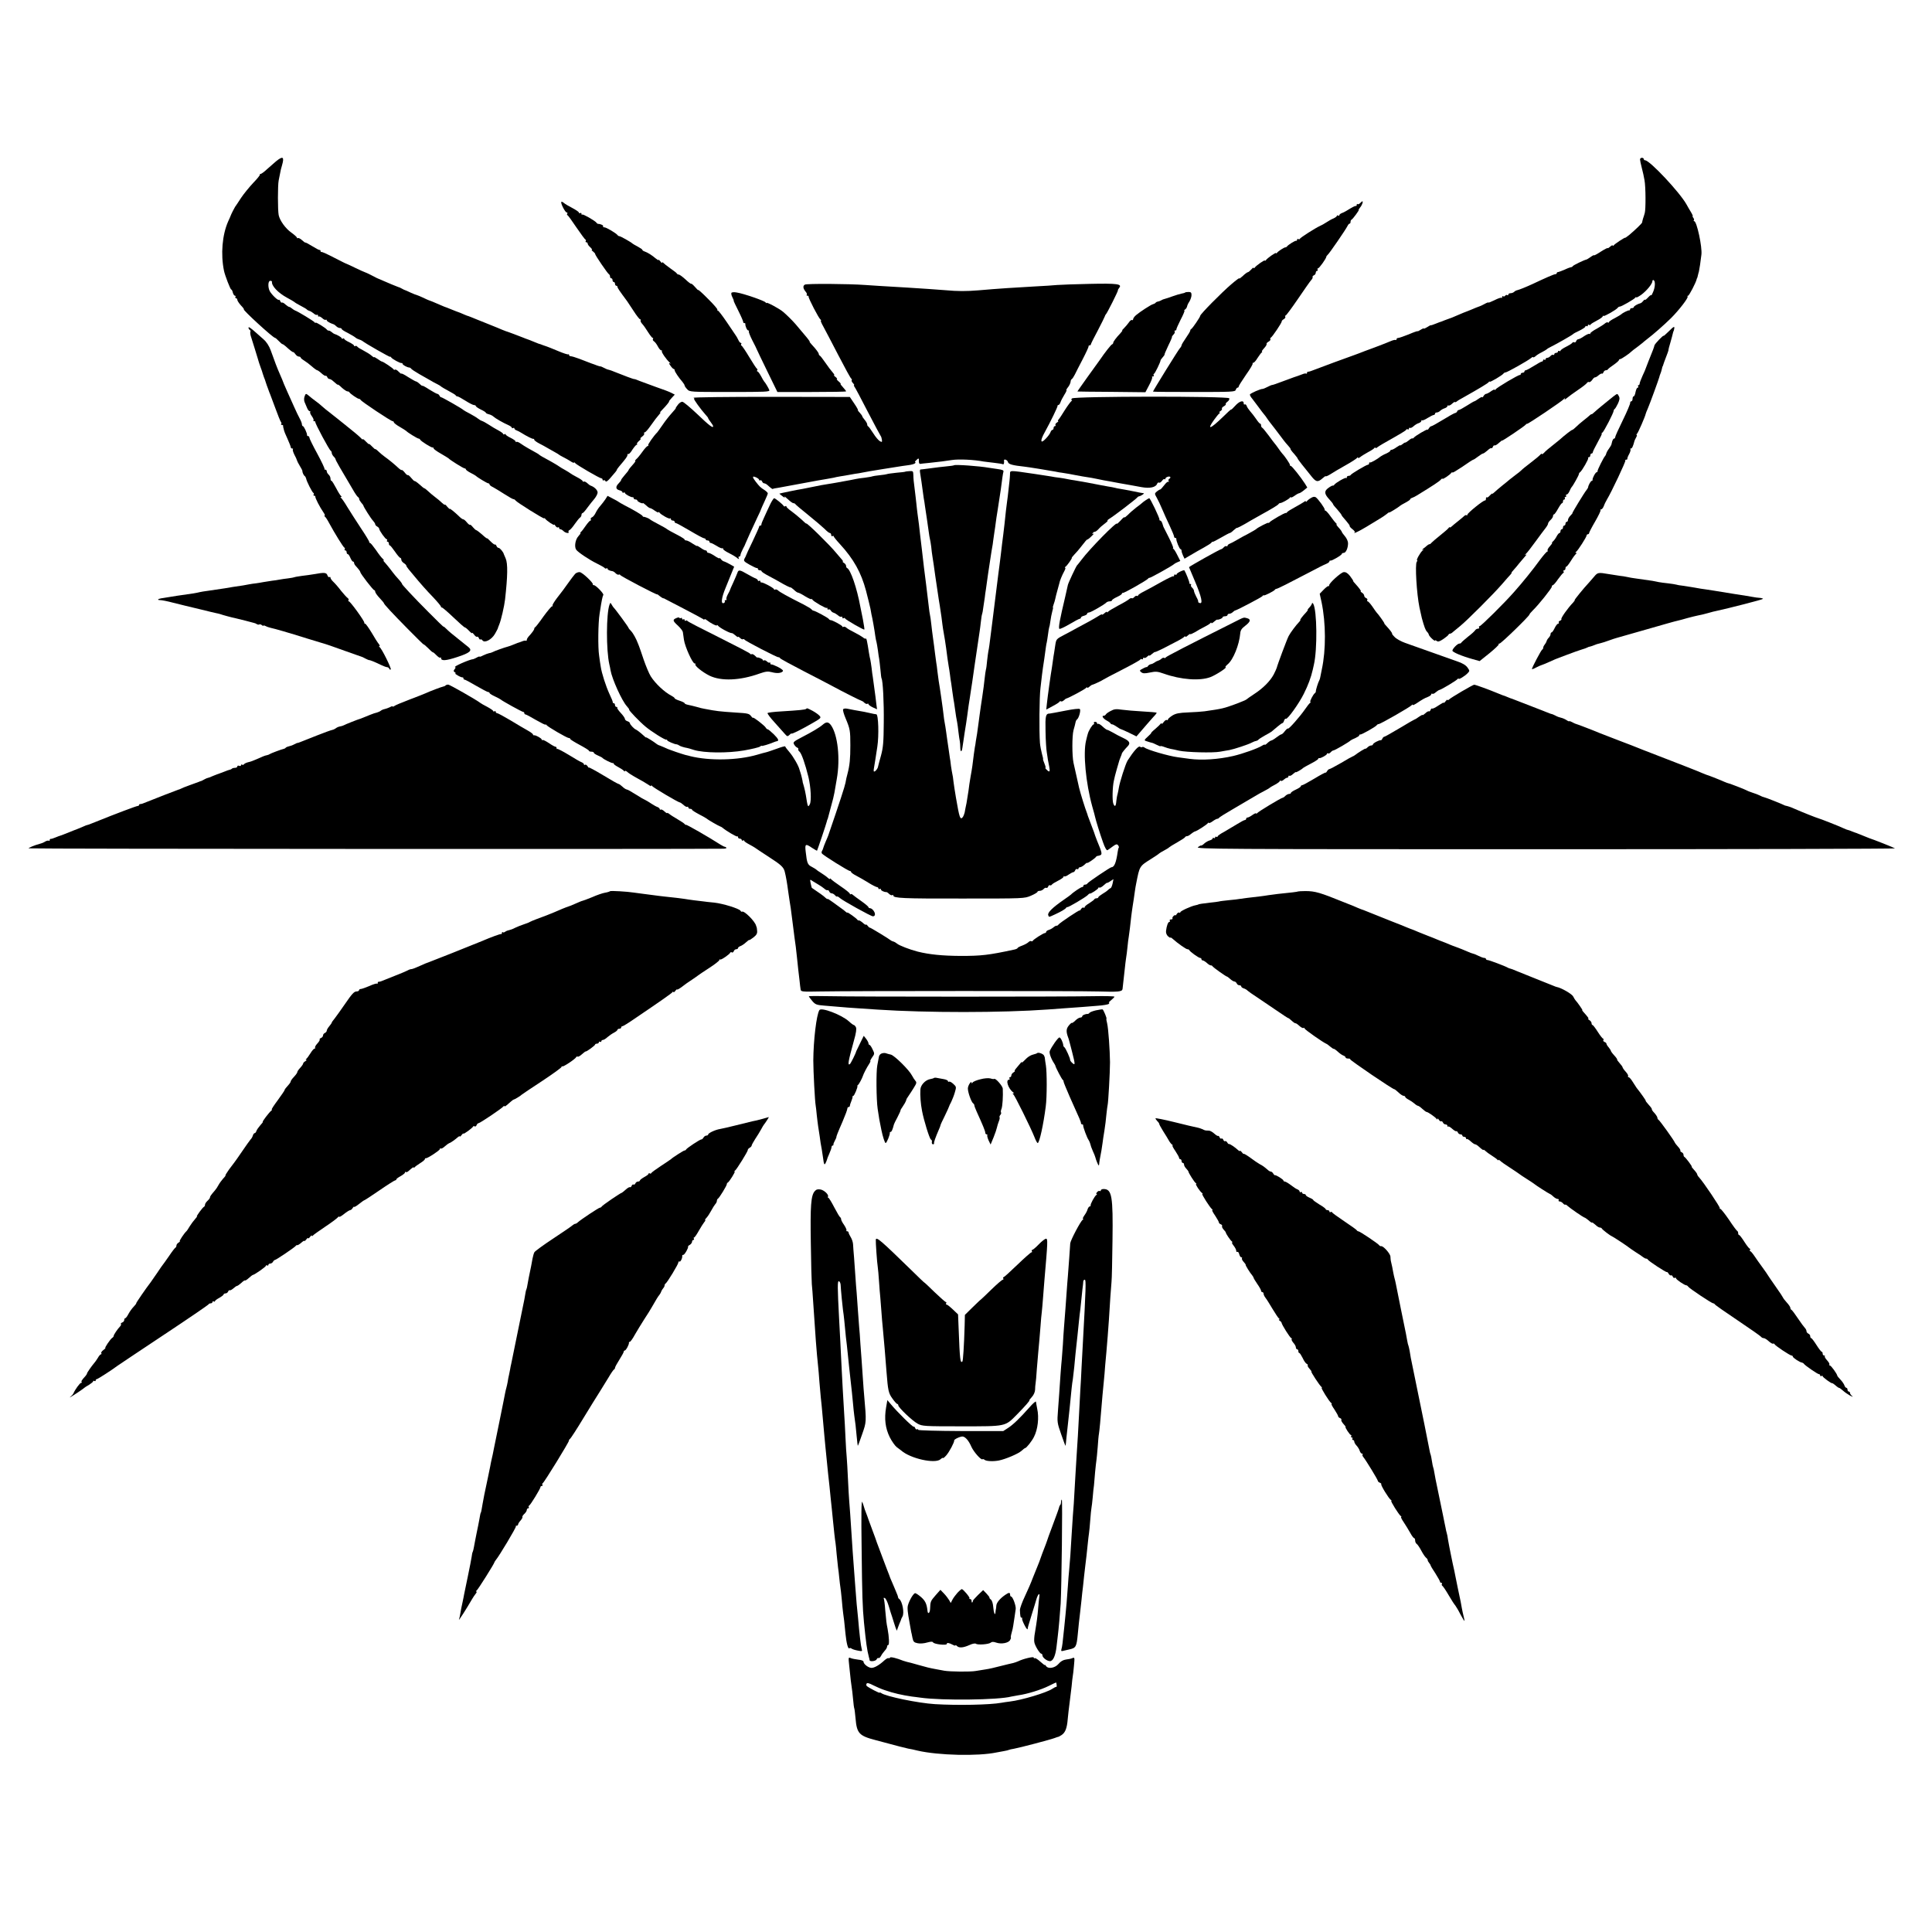 <?xml version="1.0" standalone="no"?>
<!DOCTYPE svg PUBLIC "-//W3C//DTD SVG 20010904//EN"
 "http://www.w3.org/TR/2001/REC-SVG-20010904/DTD/svg10.dtd">
<svg version="1.0" xmlns="http://www.w3.org/2000/svg"
 width="1555pt" height="1555pt" viewBox="0 0 1555 1555"
 preserveAspectRatio="xMidYMid meet">
<g transform="translate(0,1555) scale(0.1,-0.1)"
fill="#000000" stroke="none">
<path d="M2222 14252 c-18 -15 -51 -44 -73 -64 -22 -21 -46 -38 -51 -38 -6 0
-9 -2 -6 -5 3 -3 -21 -33 -53 -66 -32 -34 -77 -89 -99 -122 -22 -34 -43 -66
-48 -72 -6 -9 -33 -62 -37 -75 -1 -3 -9 -22 -19 -43 -47 -107 -61 -262 -33
-397 7 -35 51 -150 58 -150 4 0 10 -11 13 -25 4 -14 11 -25 17 -25 6 0 7 -4 4
-10 -3 -5 -1 -10 4 -10 6 0 11 -6 11 -13 0 -7 13 -27 29 -45 17 -17 27 -32 24
-32 -15 0 232 -227 250 -229 4 0 18 -12 31 -26 13 -14 26 -25 30 -25 3 0 15
-8 25 -17 37 -34 56 -48 61 -47 3 1 11 -7 18 -17 7 -11 20 -19 28 -19 8 0 14
-4 14 -8 0 -4 13 -15 28 -24 15 -9 43 -30 62 -47 19 -17 39 -31 43 -31 4 0 20
-11 34 -24 15 -14 30 -23 34 -21 4 3 9 -2 13 -10 3 -8 10 -15 16 -15 6 0 18
-6 25 -12 32 -28 45 -39 45 -34 0 3 15 -8 32 -25 18 -16 38 -29 44 -29 7 0 14
-3 16 -7 5 -11 66 -53 77 -53 5 0 11 -4 13 -8 4 -12 245 -172 258 -172 5 0 10
-4 10 -9 0 -5 21 -22 48 -37 26 -15 49 -30 52 -33 10 -12 90 -61 99 -61 5 0
11 -4 13 -9 4 -11 91 -66 101 -63 4 1 7 -2 7 -7 0 -5 26 -24 58 -42 31 -18 59
-35 62 -38 11 -13 120 -81 130 -81 5 0 10 -4 10 -8 0 -5 17 -17 38 -28 20 -10
39 -21 42 -24 13 -13 91 -60 100 -60 5 0 10 -4 10 -9 0 -5 12 -15 28 -22 15
-8 56 -33 92 -56 36 -23 69 -42 74 -41 5 0 12 -5 15 -10 9 -14 231 -153 231
-144 0 4 4 2 8 -3 12 -17 72 -57 72 -48 0 4 5 0 11 -10 6 -9 14 -15 20 -12 5
4 9 1 9 -4 0 -6 5 -11 11 -11 6 0 17 -7 25 -15 16 -16 49 -21 40 -6 -3 5 0 11
7 14 7 3 26 24 42 48 17 24 36 48 42 52 7 4 13 15 13 22 0 8 4 15 8 15 5 0 22
19 39 43 17 23 43 56 57 72 14 17 26 40 26 51 0 19 -26 45 -55 55 -5 1 -19 11
-29 21 -10 9 -23 15 -28 12 -4 -3 -8 -1 -8 3 0 5 -21 20 -47 33 -27 14 -50 28
-53 31 -3 3 -21 14 -40 25 -19 10 -42 24 -50 30 -8 6 -36 23 -61 37 -74 40
-94 52 -99 57 -5 5 -13 10 -89 52 -20 11 -48 29 -62 39 -14 10 -29 16 -33 12
-3 -3 -6 -2 -6 4 0 5 -18 18 -40 29 -22 10 -40 23 -40 27 0 5 -4 5 -10 2 -5
-3 -10 -2 -10 2 0 5 -17 17 -37 28 -21 11 -57 32 -79 47 -23 15 -47 28 -55 30
-7 2 -21 10 -31 18 -9 8 -39 26 -65 40 -26 13 -50 27 -53 30 -8 10 -175 105
-180 103 -3 -1 -9 5 -13 13 -4 8 -12 14 -17 14 -5 0 -34 16 -65 35 -30 20 -55
33 -55 30 0 -3 -10 3 -22 15 -12 11 -25 20 -30 20 -4 0 -32 16 -63 35 -30 20
-55 32 -55 28 0 -4 -9 3 -21 15 -11 12 -24 20 -29 17 -4 -3 -10 -2 -12 2 -4 9
-84 63 -94 63 -3 0 -19 9 -35 21 -16 11 -29 18 -29 14 0 -3 -9 3 -20 13 -11
10 -40 28 -65 41 -24 12 -47 26 -50 32 -4 5 -11 7 -16 4 -5 -4 -9 -2 -9 3 0 5
-18 17 -40 28 -22 10 -40 23 -40 27 0 5 -4 5 -10 2 -5 -3 -10 -2 -10 3 0 7
-38 29 -60 35 -3 1 -12 7 -20 14 -8 7 -19 13 -24 12 -5 0 -12 3 -15 8 -10 14
-91 64 -91 56 0 -5 -4 -3 -8 3 -7 10 -135 88 -157 95 -5 2 -17 9 -25 16 -8 7
-18 13 -23 13 -4 0 -17 9 -29 19 -11 11 -24 18 -28 16 -5 -3 -11 2 -14 11 -4
9 -9 14 -12 11 -7 -7 -57 41 -73 70 -16 32 -14 83 4 83 8 0 14 -3 14 -7 -5
-33 49 -90 121 -129 30 -16 57 -32 60 -35 3 -4 25 -17 50 -30 25 -13 47 -26
50 -30 3 -4 12 -9 20 -11 8 -2 23 -11 34 -20 10 -10 23 -15 28 -12 4 3 8 0 8
-7 0 -7 3 -10 6 -6 3 3 15 -3 27 -13 11 -11 24 -17 29 -14 4 3 8 1 8 -4 0 -8
27 -23 55 -32 6 -2 16 -10 23 -17 7 -7 20 -13 28 -13 8 0 14 -3 14 -8 0 -4 21
-18 48 -31 26 -14 54 -30 62 -37 8 -7 22 -14 30 -16 8 -2 19 -7 25 -11 27 -22
225 -134 225 -129 0 4 4 2 8 -4 9 -14 74 -49 85 -46 4 1 7 -2 7 -6 0 -9 37
-29 54 -30 5 0 12 -4 15 -9 3 -5 33 -25 66 -44 33 -18 74 -42 90 -51 17 -10
41 -24 55 -30 14 -7 27 -15 30 -19 3 -3 30 -19 60 -35 30 -16 57 -32 58 -36 2
-5 8 -8 13 -8 6 0 35 -16 65 -35 30 -19 61 -35 69 -35 8 0 15 -4 15 -8 0 -5
18 -17 40 -28 22 -10 40 -22 40 -25 0 -4 11 -10 24 -13 14 -3 31 -12 38 -19
15 -14 79 -51 121 -69 15 -7 27 -16 27 -21 0 -4 5 -5 10 -2 6 3 10 2 10 -3 0
-5 8 -13 18 -16 9 -3 26 -12 37 -19 43 -27 90 -51 98 -49 4 1 7 -2 7 -7 0 -5
17 -18 38 -29 20 -10 53 -28 73 -40 20 -11 47 -26 60 -34 13 -7 26 -15 29 -18
3 -3 19 -12 35 -20 17 -8 42 -23 58 -33 15 -10 27 -15 27 -10 0 4 4 3 8 -3 8
-13 199 -124 213 -124 5 0 9 -5 9 -11 0 -5 4 -8 9 -5 5 4 12 0 14 -6 4 -9 17
-1 37 22 42 48 55 64 55 69 0 3 8 14 17 25 56 66 68 82 68 94 0 7 4 11 8 8 4
-3 19 13 32 35 14 21 29 39 34 39 5 0 7 3 3 6 -3 4 4 15 16 25 12 10 18 18 12
19 -5 0 1 7 13 16 12 8 20 20 17 25 -4 5 -2 9 4 9 5 0 23 19 40 43 17 23 39
53 48 66 10 13 24 30 31 38 7 7 10 13 6 13 -4 0 4 10 17 23 29 29 60 67 54 67
-2 0 7 12 21 27 l25 27 -27 14 c-14 8 -70 29 -123 47 -53 19 -113 41 -133 49
-21 9 -40 16 -43 15 -6 -1 -86 29 -155 57 -20 9 -42 16 -50 18 -8 1 -26 8 -40
16 -14 7 -25 12 -25 11 0 -2 -23 4 -52 16 -10 3 -20 7 -23 8 -8 3 -39 15 -99
38 -29 11 -60 20 -67 20 -8 0 -14 5 -14 10 0 6 -2 8 -6 5 -3 -3 -41 9 -85 28
-43 18 -83 34 -87 35 -4 1 -18 6 -32 11 -14 6 -29 11 -35 12 -5 2 -21 8 -35
14 -21 9 -51 21 -70 27 -3 1 -12 5 -20 8 -19 8 -133 51 -140 52 -3 1 -18 7
-33 13 -16 7 -49 21 -75 31 -26 10 -78 32 -117 47 -38 16 -72 29 -75 30 -3 0
-16 5 -30 11 -21 10 -52 22 -70 28 -3 1 -18 7 -35 14 -16 7 -34 14 -40 16 -5
1 -28 10 -50 20 -55 24 -89 38 -95 39 -3 1 -22 9 -44 20 -21 10 -44 19 -50 21
-6 1 -29 10 -51 20 -22 11 -42 19 -45 20 -3 0 -14 6 -25 12 -11 6 -23 12 -27
12 -4 1 -29 11 -55 22 -77 33 -98 42 -103 44 -3 0 -29 13 -57 28 -29 15 -55
27 -58 27 -3 0 -37 16 -75 34 -39 19 -72 34 -73 34 -1 -1 -45 21 -97 48 -52
27 -98 48 -102 46 -5 -1 -8 2 -8 8 0 6 -3 9 -7 8 -5 -1 -31 13 -60 31 -29 18
-54 31 -55 29 -2 -2 -14 7 -27 19 -13 12 -28 20 -33 17 -4 -3 -8 -1 -8 3 0 5
-20 23 -45 41 -47 33 -93 97 -102 141 -8 39 -8 241 0 279 4 17 9 44 12 60 2
15 9 43 15 62 20 69 7 77 -48 32z"/>
<path d="M13200 14267 c0 -7 6 -37 14 -67 8 -30 18 -75 22 -100 10 -52 11
-236 2 -265 -3 -11 -9 -31 -14 -45 -4 -14 -7 -27 -7 -30 1 -6 -56 -61 -105
-102 -18 -14 -32 -24 -32 -22 0 6 -84 -49 -92 -61 -4 -5 -8 -6 -8 -1 0 5 -9 1
-20 -9 -11 -10 -20 -15 -20 -12 0 4 -25 -9 -55 -28 -30 -20 -55 -33 -55 -30 0
4 -12 -2 -27 -13 -16 -11 -31 -21 -35 -21 -21 -5 -104 -45 -109 -53 -3 -5 -9
-9 -13 -8 -3 0 -27 -8 -52 -20 -26 -11 -50 -20 -55 -20 -5 0 -9 -4 -9 -8 0 -5
-6 -9 -12 -9 -11 0 -77 -29 -183 -79 -47 -22 -109 -47 -124 -50 -7 -1 -18 -7
-24 -13 -6 -6 -19 -11 -29 -11 -10 0 -18 -5 -18 -11 0 -5 -4 -8 -9 -4 -5 3
-12 1 -16 -5 -4 -6 -11 -8 -16 -5 -5 4 -9 1 -9 -6 0 -7 -3 -10 -6 -6 -4 3 -28
-5 -55 -19 -27 -13 -49 -22 -49 -19 0 3 -15 -2 -32 -12 -18 -9 -35 -18 -38
-18 -10 -3 -45 -17 -70 -28 -14 -6 -27 -11 -30 -12 -10 -3 -46 -18 -90 -37
-25 -11 -49 -21 -55 -22 -5 -2 -23 -8 -38 -14 -16 -7 -30 -12 -31 -12 -2 0
-20 -7 -40 -15 -20 -8 -37 -14 -39 -13 -2 2 -15 -5 -30 -15 -15 -9 -27 -15
-27 -11 0 3 -11 -1 -25 -10 -14 -9 -25 -14 -25 -12 0 3 -32 -8 -71 -25 -40
-16 -78 -29 -85 -29 -8 0 -14 -5 -14 -11 0 -5 -4 -8 -8 -5 -4 2 -21 -2 -37 -9
-17 -8 -75 -30 -130 -51 -55 -20 -111 -41 -125 -47 -14 -5 -29 -11 -35 -13 -9
-2 -318 -116 -355 -131 -8 -3 -18 -5 -22 -5 -5 1 -8 -3 -8 -9 0 -5 -3 -8 -7
-6 -5 3 -19 0 -33 -6 -14 -5 -29 -11 -35 -13 -5 -1 -48 -16 -95 -34 -87 -32
-99 -37 -113 -39 -4 0 -21 -8 -37 -16 -16 -8 -32 -15 -35 -15 -17 2 -105 -37
-105 -46 0 -6 8 -21 18 -32 9 -12 33 -43 52 -69 19 -27 40 -53 45 -59 6 -6 17
-22 25 -34 8 -12 20 -28 25 -34 8 -9 64 -83 110 -144 6 -8 20 -25 32 -38 13
-14 22 -26 20 -28 -1 -3 12 -21 30 -40 17 -20 29 -36 27 -36 -4 0 58 -79 118
-152 33 -39 47 -40 86 -5 12 11 22 17 22 14 0 -4 17 3 38 16 20 13 75 46 122
72 47 26 88 53 92 59 4 6 8 7 8 2 0 -5 8 -3 18 5 9 8 37 25 62 39 25 13 48 28
52 34 4 6 8 7 8 2 0 -5 6 -4 13 2 6 5 28 19 47 30 154 87 185 106 188 113 2 5
8 7 13 3 5 -3 9 0 9 6 0 6 4 9 8 6 5 -3 18 3 29 13 11 10 29 22 41 25 12 4 22
12 22 18 0 6 3 9 6 5 3 -3 24 5 45 19 21 13 43 24 49 24 5 0 10 5 10 10 0 6 6
10 14 10 8 0 21 6 28 14 8 7 24 17 36 20 12 4 22 12 22 17 0 6 4 8 8 5 5 -3
19 4 30 15 12 11 22 17 22 13 0 -3 6 -2 13 3 6 6 32 22 57 35 121 68 196 113
202 122 4 6 8 8 8 4 0 -9 101 51 111 65 3 5 10 9 15 9 12 -1 184 96 207 116 9
8 17 11 17 7 0 -4 8 -1 18 7 9 9 33 24 52 33 19 10 37 21 40 24 3 4 19 13 35
21 47 23 169 93 175 100 3 4 26 17 53 29 26 13 47 27 47 32 0 6 5 7 10 4 6 -3
10 -1 10 5 0 6 4 9 9 6 5 -4 11 -3 13 1 1 5 24 19 51 33 26 13 47 29 47 34 0
5 3 7 6 3 6 -6 104 50 115 66 3 5 10 9 15 9 13 -1 118 60 126 72 4 6 8 7 8 3
0 -5 18 5 41 21 44 33 89 88 89 110 0 7 5 10 10 7 15 -9 12 -58 -5 -96 -8 -19
-14 -30 -15 -25 0 5 -11 -3 -25 -18 -14 -15 -25 -23 -25 -19 0 4 -6 1 -13 -8
-7 -9 -16 -17 -22 -19 -26 -7 -55 -24 -55 -32 0 -4 -7 -8 -15 -8 -8 0 -15 -4
-15 -10 0 -5 -3 -9 -7 -8 -8 2 -54 -21 -63 -31 -3 -3 -26 -17 -52 -31 -27 -13
-48 -28 -48 -33 0 -4 -4 -6 -9 -2 -5 3 -15 -1 -23 -8 -7 -7 -37 -26 -65 -42
-29 -15 -53 -33 -53 -38 0 -6 -3 -8 -6 -4 -4 3 -23 -5 -43 -18 -19 -14 -41
-25 -47 -25 -7 0 -15 -7 -18 -16 -3 -8 -10 -13 -15 -9 -5 3 -12 1 -16 -4 -3
-6 -26 -20 -50 -32 -25 -12 -45 -27 -45 -31 0 -5 -4 -6 -10 -3 -5 3 -10 1 -10
-4 0 -6 -7 -11 -15 -11 -8 0 -15 -5 -15 -11 0 -5 -4 -8 -9 -5 -5 3 -14 -1 -21
-9 -7 -8 -19 -15 -26 -15 -8 0 -14 -5 -14 -11 0 -5 -4 -7 -10 -4 -5 3 -10 1
-10 -4 0 -6 -4 -11 -10 -11 -5 0 -34 -16 -64 -35 -30 -19 -60 -35 -66 -35 -5
0 -10 -4 -10 -10 0 -5 -7 -10 -15 -10 -8 0 -15 -5 -15 -10 0 -6 -3 -9 -7 -8
-10 3 -186 -101 -195 -116 -4 -6 -8 -7 -8 -3 0 5 -13 -1 -29 -12 -16 -12 -34
-21 -40 -21 -5 0 -15 -8 -20 -17 -6 -10 -11 -14 -11 -10 0 5 -13 -1 -29 -12
-16 -12 -32 -21 -35 -21 -3 0 -30 -16 -60 -35 -30 -19 -59 -35 -65 -35 -5 0
-11 -5 -13 -12 -2 -6 -11 -12 -19 -13 -7 -2 -51 -26 -96 -54 -46 -28 -87 -51
-92 -51 -6 0 -15 -8 -20 -17 -6 -10 -11 -15 -11 -11 0 9 -101 -51 -111 -65 -3
-5 -9 -7 -12 -5 -4 1 -17 -6 -29 -17 -13 -10 -25 -18 -28 -17 -3 1 -13 -5 -22
-13 -10 -8 -18 -12 -18 -9 0 3 -13 -4 -29 -15 -16 -12 -34 -21 -40 -21 -6 0
-11 -3 -11 -8 0 -4 -15 -14 -32 -22 -18 -7 -37 -18 -43 -22 -31 -25 -84 -55
-89 -50 -3 3 -6 0 -6 -6 0 -7 -4 -12 -9 -12 -13 0 -135 -73 -139 -82 -2 -5
-10 -8 -18 -8 -8 0 -14 -5 -14 -12 0 -6 -3 -9 -6 -5 -6 6 -85 -39 -95 -55 -3
-5 -9 -8 -12 -6 -3 1 -19 -7 -35 -19 -36 -26 -34 -48 9 -94 16 -17 29 -34 29
-38 0 -3 15 -22 33 -41 17 -20 33 -39 34 -44 0 -4 17 -25 36 -46 19 -22 33
-41 30 -43 -2 -3 7 -14 21 -25 14 -10 23 -22 20 -25 -18 -18 31 5 94 43 41 25
89 54 107 65 19 11 44 28 55 37 11 10 20 16 20 13 0 -5 79 44 90 55 3 3 22 14
43 25 20 11 37 22 37 26 0 4 8 10 18 13 9 3 26 12 37 19 131 80 182 114 192
127 7 8 13 11 13 7 0 -9 60 31 72 48 4 5 8 6 8 2 0 -5 36 17 81 47 44 31 83
56 86 56 4 0 21 11 39 25 18 14 36 25 41 25 4 0 20 11 35 24 14 14 28 22 32
19 3 -3 8 2 12 11 3 9 10 14 14 11 4 -2 19 6 34 20 14 13 26 22 26 19 0 -6
183 117 191 129 3 5 8 7 10 6 6 -4 282 182 297 200 11 13 12 13 6 1 -4 -9 2
-7 17 6 13 11 53 41 89 65 36 24 69 50 73 57 5 7 12 10 17 7 5 -3 16 5 25 17
8 13 19 22 23 21 4 -1 17 6 29 17 12 10 24 16 27 13 3 -3 8 2 12 11 3 9 12 16
19 16 7 0 15 3 17 8 2 4 22 20 46 36 23 16 42 33 42 37 0 5 5 9 11 9 9 0 75
45 89 60 3 4 23 19 45 35 22 17 42 32 45 35 3 3 18 16 35 29 54 41 138 115
195 171 64 64 142 165 133 174 -4 3 -2 6 4 6 8 0 63 105 69 133 1 4 2 8 4 10
1 1 4 11 6 22 3 11 6 25 8 30 3 10 15 88 20 135 8 60 -37 270 -58 270 -5 0 -6
3 -3 7 4 3 2 12 -4 20 -6 7 -9 13 -5 13 3 0 -3 15 -14 33 -11 17 -27 46 -36
62 -54 97 -296 355 -333 355 -6 0 -11 5 -11 10 0 6 -7 10 -15 10 -8 0 -15 -6
-15 -13z"/>
<path d="M4518 13925 c-8 -9 31 -85 43 -85 6 0 8 -4 5 -9 -4 -5 -3 -11 1 -13
5 -1 37 -46 72 -98 36 -52 68 -97 73 -98 4 -2 6 -8 2 -13 -3 -5 0 -9 5 -9 6 0
11 -5 11 -11 0 -7 10 -20 22 -30 11 -11 17 -19 12 -19 -5 0 -1 -7 9 -14 10 -8
18 -17 17 -20 -1 -9 102 -160 112 -164 4 -2 8 -10 8 -18 0 -8 5 -14 10 -14 6
0 10 -7 10 -15 0 -8 5 -15 10 -15 6 0 10 -7 10 -15 0 -8 5 -15 10 -15 6 0 10
-4 10 -10 0 -8 17 -33 78 -115 4 -5 27 -40 51 -77 24 -38 48 -68 53 -68 5 0 7
-4 4 -8 -3 -5 3 -18 12 -28 10 -10 31 -40 47 -66 17 -27 34 -48 38 -48 5 0 6
-4 2 -9 -3 -6 1 -13 8 -18 8 -4 22 -23 31 -40 9 -18 22 -33 28 -33 6 0 9 -3 5
-6 -6 -7 36 -68 63 -92 11 -10 12 -12 1 -6 -9 5 -8 -2 5 -19 10 -15 22 -27 27
-27 4 0 7 -5 7 -10 0 -11 33 -60 63 -94 9 -11 17 -24 17 -28 0 -5 9 -19 21
-31 20 -22 23 -22 343 -22 285 0 323 1 318 15 -6 16 -33 62 -42 70 -3 3 -14
22 -25 43 -11 20 -23 37 -28 37 -4 0 -6 4 -3 9 4 5 3 11 -1 13 -5 1 -32 44
-62 93 -30 50 -58 92 -63 93 -4 2 -6 8 -2 13 3 5 1 9 -4 9 -5 0 -14 11 -20 25
-7 14 -16 31 -22 38 -5 7 -37 54 -71 105 -34 50 -66 92 -71 92 -5 0 -7 4 -4 8
2 4 -31 43 -75 86 -43 44 -79 76 -79 72 0 -4 -12 7 -26 24 -15 17 -29 29 -31
26 -3 -2 -23 13 -46 35 -23 21 -47 39 -54 39 -6 0 -13 4 -15 8 -1 4 -25 23
-53 42 -27 19 -53 40 -57 45 -5 6 -8 6 -8 1 0 -6 -7 -1 -15 10 -8 10 -15 16
-15 12 0 -5 -11 2 -24 13 -28 24 -62 46 -88 55 -10 3 -18 9 -18 13 0 4 -17 15
-37 26 -21 11 -40 22 -43 25 -9 10 -99 61 -106 59 -4 0 -10 3 -13 8 -12 16
-91 63 -106 63 -9 0 -14 4 -11 9 5 7 -20 19 -41 19 -3 0 -9 4 -12 9 -11 16
-109 72 -115 66 -3 -4 -6 -1 -6 6 0 7 -4 9 -10 6 -5 -3 -10 -2 -10 3 0 6 -24
22 -52 37 -29 15 -60 33 -69 41 -9 8 -18 12 -21 9z"/>
<path d="M10947 13915 c-8 -8 -17 -11 -21 -8 -3 4 -6 1 -6 -5 0 -7 -3 -11 -7
-10 -7 2 -26 -8 -78 -40 -11 -7 -28 -15 -37 -18 -10 -4 -18 -11 -18 -16 0 -5
-4 -6 -10 -3 -5 3 -10 2 -10 -2 0 -5 -12 -14 -27 -21 -16 -6 -41 -21 -58 -32
-16 -11 -40 -24 -52 -29 -34 -15 -158 -94 -161 -103 -2 -5 -8 -6 -13 -2 -5 3
-9 0 -9 -5 0 -6 -3 -10 -7 -9 -9 3 -64 -32 -74 -45 -3 -5 -9 -8 -13 -8 -8 2
-59 -31 -68 -44 -4 -5 -8 -6 -8 -2 0 8 -70 -40 -82 -58 -4 -5 -8 -6 -8 -2 0 8
-70 -40 -82 -58 -4 -5 -8 -6 -8 -1 0 5 -9 -1 -19 -13 -11 -12 -23 -22 -28 -22
-4 0 -24 -14 -42 -32 -19 -17 -31 -25 -26 -17 5 8 -25 -14 -66 -49 -78 -67
-249 -240 -249 -253 0 -10 -63 -102 -72 -106 -5 -2 -8 -8 -8 -13 0 -5 -16 -32
-35 -59 -19 -27 -35 -54 -35 -59 0 -5 -6 -16 -13 -23 -12 -12 -217 -343 -217
-350 0 -2 149 -3 330 -3 306 0 331 1 336 17 3 10 10 18 15 18 5 0 9 4 9 10 0
5 27 47 59 94 33 46 57 87 53 90 -3 3 0 6 6 6 5 0 21 17 33 38 13 20 28 40 33
44 6 4 7 8 3 8 -4 0 3 12 17 27 14 15 23 30 20 34 -2 5 5 13 16 19 11 6 18 15
15 20 -3 4 -1 10 3 12 11 4 90 121 88 131 0 5 7 13 17 18 9 6 15 14 12 20 -4
5 -2 9 2 9 5 0 49 60 99 133 49 72 97 141 106 151 10 10 15 22 13 26 -3 5 2
10 10 14 8 3 15 12 15 21 0 8 5 15 11 15 5 0 7 5 4 10 -3 6 -2 10 3 10 10 0
66 79 67 93 0 4 5 11 10 15 12 8 145 202 160 232 5 11 13 20 17 20 5 0 8 6 8
14 0 8 3 16 8 18 10 4 64 78 58 78 -3 0 2 9 11 20 15 17 27 50 18 50 -2 0 -10
-7 -18 -15z"/>
<path d="M6478 13259 c-18 -10 -15 -32 9 -60 7 -9 10 -19 6 -22 -3 -4 -1 -7 5
-7 7 0 11 -3 10 -7 -3 -12 83 -177 96 -185 6 -4 7 -8 3 -8 -4 0 4 -21 19 -47
15 -27 69 -131 122 -233 53 -102 99 -187 104 -188 4 -2 6 -7 3 -12 -3 -5 2
-16 11 -24 8 -9 12 -16 8 -16 -3 0 -2 -6 3 -12 6 -7 54 -98 108 -203 54 -104
101 -192 104 -195 3 -3 7 -15 9 -28 3 -21 1 -22 -16 -13 -11 6 -35 34 -53 63
-19 29 -37 55 -41 56 -5 2 -8 9 -8 16 0 7 -9 23 -20 36 -11 13 -20 26 -20 30
0 3 -9 16 -20 28 -12 12 -18 22 -15 22 3 0 -10 24 -30 53 l-35 52 -635 1
c-349 0 -629 -3 -623 -8 7 -4 10 -8 5 -8 -8 0 54 -86 92 -128 12 -12 21 -25
21 -28 0 -3 9 -17 20 -31 11 -14 20 -29 20 -34 0 -18 -32 6 -129 99 -56 53
-109 97 -118 98 -9 2 -26 -9 -37 -24 -12 -15 -19 -27 -17 -27 3 0 -12 -18 -32
-40 -20 -22 -54 -65 -74 -95 -21 -30 -40 -57 -43 -60 -27 -26 -78 -99 -73
-104 4 -3 2 -6 -4 -6 -5 0 -25 -21 -43 -47 -19 -27 -41 -53 -50 -60 -8 -7 -12
-13 -7 -13 4 0 -1 -9 -10 -19 -28 -31 -43 -50 -44 -55 0 -3 -14 -21 -31 -40
-16 -19 -30 -37 -29 -40 1 -3 -8 -15 -19 -26 -27 -27 -25 -48 5 -56 14 -3 25
-10 25 -16 0 -5 5 -6 10 -3 6 3 10 2 10 -3 0 -9 50 -37 63 -34 4 1 7 -2 7 -8
0 -5 7 -10 15 -10 8 0 15 -4 15 -9 0 -9 45 -29 45 -20 0 2 11 -6 25 -18 13
-13 28 -23 33 -23 5 0 22 -9 38 -21 16 -11 29 -17 29 -12 0 4 4 3 8 -3 12 -17
79 -54 85 -47 4 3 7 1 7 -5 0 -7 7 -12 15 -12 8 0 15 -4 15 -10 0 -5 4 -10 10
-10 5 0 56 -28 112 -61 57 -34 109 -62 116 -62 6 0 12 -4 12 -9 0 -4 7 -8 15
-8 8 0 15 -4 15 -10 0 -5 5 -10 10 -10 6 0 28 -11 49 -24 21 -14 42 -22 45
-19 3 4 6 1 6 -5 0 -6 21 -21 48 -34 26 -13 53 -29 60 -35 16 -15 26 -17 17
-3 -3 6 -1 10 4 10 6 0 11 6 11 13 0 7 9 29 20 50 11 20 20 39 20 42 1 5 60
135 98 215 15 30 27 57 27 60 1 3 13 31 28 63 15 32 27 61 27 66 0 5 -12 17
-27 27 -32 20 -40 28 -71 68 -29 37 -28 48 3 34 14 -6 25 -15 25 -20 0 -5 4
-7 9 -4 5 3 11 -1 15 -9 3 -8 10 -15 16 -15 6 0 18 -6 25 -12 31 -28 43 -37
46 -33 2 2 22 6 44 9 22 4 110 20 195 36 85 16 173 32 195 35 22 4 47 8 55 10
8 3 32 7 54 11 21 3 48 8 60 10 11 2 37 7 56 10 19 2 46 7 60 10 41 8 70 13
170 29 52 8 106 17 120 19 14 3 48 7 75 11 28 3 54 10 60 16 5 5 6 9 1 9 -4 0
-1 7 8 15 20 20 23 19 22 -7 -1 -13 4 -22 9 -22 6 1 38 5 72 8 80 8 139 16
183 23 57 9 181 3 258 -12 9 -1 46 -6 82 -10 36 -4 68 -9 73 -12 6 -4 11 12 8
30 -2 16 27 6 32 -12 4 -18 38 -27 132 -37 22 -2 203 -31 250 -40 17 -4 40 -8
52 -9 22 -3 103 -17 113 -20 3 -1 28 -5 55 -10 64 -10 84 -13 115 -20 38 -8
72 -15 105 -20 17 -3 53 -10 80 -15 28 -5 64 -11 80 -14 17 -3 58 -10 93 -17
67 -12 115 -2 126 28 3 8 10 12 15 8 5 -3 16 4 24 15 7 11 17 17 20 13 4 -3 7
-2 7 4 0 6 9 13 20 16 21 5 28 -7 10 -18 -6 -4 -7 -11 -4 -17 4 -6 3 -9 -2 -6
-5 4 -20 -9 -34 -28 -14 -18 -28 -34 -32 -34 -4 0 -16 -7 -27 -16 -19 -17 -19
-17 0 -51 10 -18 30 -59 43 -91 13 -31 40 -91 60 -133 20 -42 36 -82 36 -88 0
-6 4 -11 10 -11 5 0 9 -3 8 -7 -3 -13 25 -83 34 -83 4 0 8 -6 8 -13 0 -7 5
-24 12 -39 l12 -25 51 30 c27 16 75 44 105 60 30 17 58 34 61 40 3 5 8 7 10 6
2 -2 32 14 67 34 35 20 66 37 71 37 4 0 18 10 31 23 14 12 25 20 25 18 0 -4
56 25 110 58 17 9 55 31 85 48 91 50 135 77 141 86 3 5 9 8 13 8 10 -2 70 31
78 43 4 6 8 7 8 3 0 -5 13 1 29 12 16 12 33 21 38 21 4 0 21 10 37 23 l28 23
-18 30 c-34 53 -106 144 -115 144 -5 0 -8 3 -7 8 3 6 -46 77 -62 92 -3 3 -17
21 -30 40 -13 19 -27 37 -30 40 -3 3 -25 32 -49 65 -25 33 -48 62 -53 63 -4 2
-8 10 -8 18 0 8 -3 14 -7 14 -5 0 -19 17 -33 38 -14 20 -35 48 -48 62 -12 14
-25 33 -28 43 -3 9 -10 15 -15 12 -5 -4 -9 1 -9 9 0 28 -35 17 -68 -20 -18
-20 -32 -33 -32 -30 0 4 -30 -23 -67 -60 -102 -99 -133 -109 -71 -23 17 24 36
47 42 51 7 5 7 8 1 8 -5 0 -2 5 8 11 9 6 15 14 12 19 -3 5 4 14 16 20 11 7 18
14 15 17 -3 4 3 12 14 20 10 7 17 19 14 27 -7 18 -1247 17 -1266 -1 -6 -7 -8
-13 -2 -13 5 0 4 -4 -2 -8 -6 -4 -30 -36 -53 -72 -22 -36 -45 -71 -51 -77 -6
-7 -7 -13 -3 -13 4 0 0 -5 -10 -11 -9 -6 -15 -14 -12 -20 4 -5 1 -9 -4 -9 -6
0 -11 -7 -11 -15 0 -8 -4 -15 -9 -15 -5 0 -12 -8 -16 -19 -3 -10 -20 -34 -38
-52 -43 -46 -48 -19 -8 52 47 85 104 203 103 212 -1 4 2 7 7 7 5 0 13 10 17
23 4 12 18 39 31 60 13 20 20 37 17 37 -4 0 0 8 8 18 15 17 25 39 26 56 0 5 4
12 9 15 5 3 16 20 24 36 8 17 37 73 64 125 27 52 48 98 47 103 -1 4 2 7 8 7 5
0 10 3 10 8 0 4 25 55 56 112 30 58 56 110 57 115 1 6 5 12 8 15 9 7 100 189
97 193 -2 2 3 11 10 20 26 31 -15 37 -237 32 -116 -2 -234 -7 -263 -9 -29 -3
-105 -8 -168 -11 -163 -9 -306 -18 -465 -32 -98 -8 -167 -8 -265 1 -71 6 -196
14 -305 21 -213 12 -279 17 -340 21 -137 10 -470 12 -487 3z"/>
<path d="M5887 13193 c-3 -5 0 -21 8 -36 8 -15 12 -27 10 -27 -2 0 15 -37 38
-82 23 -46 40 -86 39 -90 -1 -5 3 -8 8 -8 6 0 10 -3 9 -7 -2 -17 14 -53 24
-53 6 0 8 -3 4 -6 -3 -3 9 -36 28 -73 19 -36 35 -69 36 -73 1 -4 39 -82 84
-175 l82 -168 276 0 c153 0 277 2 277 5 0 3 -11 18 -25 33 -14 15 -23 27 -19
27 4 0 -3 9 -16 20 -13 11 -19 20 -14 20 5 0 0 7 -10 15 -11 8 -17 15 -13 15
5 0 2 7 -5 15 -27 32 -34 42 -68 90 -19 28 -38 52 -42 53 -4 2 -8 8 -8 13 0 9
-22 39 -57 76 -12 13 -19 23 -16 23 3 0 -16 26 -43 57 -27 32 -58 69 -69 82
-24 28 -76 80 -103 102 -28 24 -132 80 -132 71 0 -4 -4 -2 -8 4 -8 13 -179 72
-233 80 -20 4 -39 2 -42 -3z"/>
<path d="M9539 13196 c-2 -3 -16 -7 -29 -9 -14 -3 -45 -12 -70 -21 -25 -9 -53
-19 -63 -21 -9 -2 -23 -7 -30 -12 -6 -4 -18 -8 -26 -10 -8 -1 -17 -5 -20 -10
-3 -4 -12 -9 -20 -11 -16 -3 -108 -63 -138 -89 -13 -11 -23 -26 -23 -32 0 -7
-4 -10 -9 -7 -5 3 -16 -5 -25 -19 -9 -13 -26 -33 -38 -45 -12 -11 -19 -20 -15
-20 3 0 -4 -10 -16 -23 -35 -37 -57 -67 -57 -76 0 -5 -4 -11 -10 -13 -8 -3
-55 -62 -100 -128 -8 -12 -52 -73 -98 -136 -45 -63 -81 -114 -80 -115 2 -1
125 -2 275 -3 l272 -3 30 57 c17 32 28 60 24 64 -3 3 -1 6 6 6 7 0 10 4 7 9
-4 5 -2 11 3 13 7 3 52 94 52 108 0 3 8 13 17 24 9 10 16 20 15 22 -2 2 13 35
31 74 19 38 32 70 29 70 -2 0 3 7 11 16 9 8 14 20 11 25 -4 5 -1 9 4 9 6 0 10
3 9 8 -1 4 15 40 35 80 21 39 34 72 30 72 -5 0 -2 4 5 9 7 4 14 15 16 23 1 8
9 27 19 41 9 15 17 38 17 52 0 20 -5 25 -23 25 -13 0 -26 -2 -28 -4z"/>
<path d="M2000 12912 c0 -6 5 -14 10 -17 6 -4 8 -10 5 -15 -2 -4 -1 -21 4 -36
5 -16 19 -60 31 -99 11 -38 23 -77 26 -85 3 -8 5 -16 5 -17 0 -2 7 -22 15 -45
9 -24 17 -47 18 -53 2 -5 6 -19 10 -30 5 -11 12 -31 16 -45 4 -14 12 -34 16
-45 4 -11 8 -22 9 -25 1 -3 4 -12 8 -20 3 -8 22 -60 43 -115 20 -55 40 -105
45 -111 5 -6 6 -14 2 -17 -3 -4 -1 -7 5 -7 7 0 11 -3 11 -7 -1 -5 0 -10 1 -13
1 -3 3 -12 5 -20 1 -8 14 -41 29 -72 14 -31 26 -62 26 -67 0 -6 5 -11 12 -11
6 0 9 -3 5 -6 -3 -4 2 -23 12 -43 11 -20 20 -40 21 -46 1 -5 11 -26 23 -45 12
-19 21 -37 21 -40 -2 -9 9 -35 18 -41 5 -3 10 -13 12 -21 3 -21 49 -112 59
-116 4 -2 5 -8 1 -13 -3 -5 0 -9 5 -9 6 0 10 -3 9 -7 -3 -10 38 -88 64 -125
11 -16 16 -28 11 -28 -4 0 -3 -4 2 -8 6 -4 21 -27 34 -52 44 -81 114 -195 123
-198 4 -2 6 -8 2 -13 -3 -5 0 -9 5 -9 6 0 11 -7 11 -15 0 -8 4 -15 9 -15 5 0
14 -13 21 -30 7 -16 16 -30 21 -30 5 0 9 -5 9 -11 0 -6 6 -17 13 -24 27 -30
37 -44 37 -50 0 -11 103 -145 112 -145 4 0 8 -6 8 -13 0 -7 16 -30 35 -50 19
-20 35 -39 35 -42 0 -8 64 -77 193 -208 70 -71 127 -127 127 -124 0 3 15 -10
34 -28 18 -19 36 -35 40 -35 4 0 17 -11 30 -25 13 -13 26 -22 29 -18 4 3 7 2
7 -4 0 -24 38 -22 131 9 101 33 123 52 90 79 -9 8 -48 39 -86 69 -39 30 -80
65 -92 78 -13 13 -23 21 -23 18 0 -3 -55 50 -122 118 -120 120 -218 226 -212
226 2 0 -5 10 -15 23 -11 12 -28 32 -38 43 -10 12 -29 36 -43 55 -14 18 -33
41 -42 51 -10 10 -15 18 -10 18 4 0 0 6 -8 13 -8 7 -33 38 -54 70 -22 31 -43
57 -48 57 -4 0 -7 3 -6 8 1 4 -29 54 -68 112 -38 58 -87 134 -109 170 -21 36
-44 68 -49 72 -7 5 -7 8 -1 8 6 0 6 3 0 8 -6 4 -24 33 -40 64 -17 32 -33 58
-37 58 -5 0 -8 8 -8 19 0 10 -7 24 -15 31 -8 7 -15 19 -15 26 0 8 -5 14 -12
14 -6 0 -9 2 -6 5 3 3 -23 58 -58 123 -35 64 -64 123 -64 130 0 6 -4 12 -10
12 -5 0 -9 3 -9 8 3 12 -25 72 -33 72 -4 0 -8 7 -8 15 0 8 -8 29 -18 47 -10
18 -30 60 -45 94 -15 33 -39 87 -54 120 -14 32 -27 61 -28 64 -4 13 -19 48
-33 80 -18 40 -45 110 -73 190 -13 35 -33 67 -57 88 -20 18 -48 43 -62 55 -44
39 -60 50 -60 39z"/>
<path d="M13429 12881 c-22 -21 -39 -37 -39 -34 0 10 -71 -64 -74 -77 -3 -15
-9 -31 -49 -130 -12 -30 -22 -57 -23 -60 0 -3 -11 -27 -24 -55 -12 -27 -23
-56 -23 -62 0 -7 -4 -13 -9 -13 -5 0 -6 -4 -3 -10 3 -5 2 -10 -4 -10 -6 0 -13
-16 -17 -35 -3 -19 -10 -35 -15 -35 -5 0 -9 -9 -9 -20 0 -11 -5 -20 -10 -20
-6 0 -10 -6 -9 -12 1 -7 -25 -70 -59 -139 -34 -69 -62 -131 -62 -138 0 -6 -4
-11 -9 -11 -5 0 -11 -10 -15 -22 -3 -13 -6 -25 -7 -28 -1 -3 -9 -17 -19 -31
-11 -14 -20 -32 -22 -40 -2 -8 -6 -16 -9 -19 -10 -8 -63 -114 -61 -122 1 -5
-2 -8 -6 -8 -10 0 -37 -50 -34 -62 1 -5 -2 -8 -6 -8 -8 0 -28 -34 -30 -53 -1
-4 -6 -13 -12 -20 -17 -20 -119 -187 -114 -187 2 0 -5 -9 -16 -20 -11 -11 -20
-27 -20 -35 0 -8 -4 -15 -10 -15 -5 0 -10 -7 -10 -15 0 -8 -4 -15 -10 -15 -5
0 -10 -7 -10 -15 0 -8 -4 -15 -10 -15 -5 0 -10 -7 -10 -15 0 -8 -4 -15 -8 -15
-5 0 -15 -12 -23 -27 -8 -16 -21 -33 -29 -40 -8 -7 -12 -13 -8 -13 4 0 -4 -12
-17 -26 -14 -15 -22 -30 -19 -35 3 -5 1 -9 -3 -9 -5 0 -31 -30 -58 -66 -58
-80 -137 -178 -208 -258 -78 -89 -267 -276 -278 -276 -6 0 -7 -4 -4 -10 3 -5
-1 -10 -9 -10 -8 0 -19 -6 -23 -13 -4 -7 -30 -31 -58 -52 -27 -22 -51 -43 -53
-47 -2 -5 -9 -8 -16 -8 -15 0 -56 -42 -56 -57 0 -12 76 -44 162 -68 l57 -16
80 64 c44 36 77 68 74 71 -4 3 -1 6 6 6 13 0 241 222 241 234 0 4 13 19 28 34
44 42 152 177 152 190 0 7 4 12 8 12 5 0 24 21 42 48 19 26 38 49 42 50 5 2 6
8 2 13 -3 5 0 9 5 9 6 0 11 7 11 15 0 8 3 15 8 15 4 0 20 21 37 48 16 26 34
50 40 54 6 5 6 8 0 8 -7 0 -7 3 0 8 15 10 85 120 85 132 0 5 5 10 10 10 6 0
10 4 10 9 0 5 22 48 49 94 27 47 47 88 43 91 -3 3 -1 6 5 6 6 0 16 12 22 28 5
15 17 38 25 52 35 57 154 309 148 314 -3 3 0 6 6 6 7 0 11 3 10 8 -1 4 5 21
15 38 9 17 13 34 10 38 -4 3 -2 6 4 6 9 0 18 21 28 60 0 3 6 15 13 28 7 12 9
22 5 22 -4 0 -3 4 2 8 9 6 68 143 71 162 0 3 8 22 17 43 17 39 87 232 92 251
1 6 5 19 9 28 4 9 9 25 11 35 2 10 4 19 5 21 2 1 3 5 5 10 1 4 5 16 9 27 27
70 38 100 35 100 -1 0 6 27 16 60 9 33 19 67 20 75 2 8 4 15 5 15 1 0 3 8 5
18 5 25 -3 21 -46 -22z"/>
<path d="M2451 12358 c-5 -13 -4 -32 0 -43 5 -11 14 -32 20 -47 6 -16 16 -28
22 -28 6 0 7 -3 4 -6 -4 -4 2 -19 13 -34 11 -15 17 -30 13 -34 -3 -3 -1 -6 5
-6 7 0 11 -3 10 -7 -3 -10 113 -227 124 -231 4 -2 8 -10 8 -17 0 -8 7 -20 15
-29 9 -8 16 -19 16 -23 0 -7 35 -69 153 -267 10 -17 23 -34 28 -37 5 -3 9 -10
9 -15 -1 -5 7 -18 16 -29 10 -11 18 -22 18 -25 2 -11 61 -105 78 -122 9 -10
17 -22 17 -28 0 -5 7 -13 16 -18 9 -5 16 -13 16 -18 1 -15 50 -84 60 -84 5 0
6 -4 3 -10 -3 -5 -1 -10 4 -10 6 0 11 -7 11 -15 0 -8 3 -15 8 -15 4 0 22 -23
41 -50 19 -28 38 -50 43 -50 4 0 8 -7 8 -15 0 -8 9 -20 20 -27 11 -7 20 -16
20 -20 0 -4 8 -17 18 -29 9 -11 25 -30 35 -42 61 -74 109 -128 165 -186 34
-36 62 -70 62 -75 0 -5 2 -7 5 -5 2 3 44 -32 92 -78 48 -46 90 -83 95 -83 4 0
19 -12 33 -27 14 -15 25 -23 25 -18 0 5 7 -1 16 -13 8 -12 19 -20 24 -17 4 3
11 -2 14 -11 4 -9 9 -14 13 -11 3 4 11 0 17 -8 17 -22 72 6 99 52 12 21 22 40
23 43 0 3 6 18 12 33 15 35 41 149 47 202 21 187 23 288 5 330 -7 17 -14 32
-15 35 -3 16 -32 50 -41 50 -7 0 -15 7 -18 16 -4 9 -9 14 -12 11 -3 -3 -19 9
-35 25 -16 17 -29 28 -29 25 0 -3 -18 10 -39 30 -22 19 -43 35 -48 36 -4 0
-16 11 -27 24 -10 13 -21 22 -23 19 -3 -3 -14 6 -25 19 -11 14 -24 25 -29 25
-6 0 -20 10 -33 23 -38 37 -76 67 -76 61 0 -3 -9 4 -20 17 -10 13 -19 21 -20
17 0 -4 -10 3 -23 15 -12 12 -37 33 -56 47 -18 14 -44 35 -57 48 -12 12 -26
22 -29 22 -3 0 -21 14 -39 31 -19 17 -37 29 -39 27 -3 -1 -15 10 -27 25 -12
15 -25 26 -27 23 -3 -3 -15 6 -25 20 -11 14 -22 23 -25 21 -2 -3 -14 5 -27 17
-31 29 -77 67 -111 91 -15 11 -38 30 -51 43 -13 13 -24 20 -24 17 0 -3 -11 6
-25 21 -14 15 -25 24 -25 20 0 -4 -11 5 -25 20 -14 15 -25 23 -25 19 0 -5 -6
-2 -12 6 -11 13 -72 64 -138 116 -8 6 -35 28 -60 48 -25 20 -55 43 -67 53 -13
9 -35 28 -51 42 -15 14 -40 34 -56 45 -15 11 -37 28 -48 38 -27 22 -27 22 -37
-5z"/>
<path d="M12984 12358 c-17 -13 -38 -30 -47 -38 -9 -8 -31 -26 -49 -40 -17
-14 -42 -35 -55 -47 -13 -12 -23 -20 -23 -17 0 3 -6 -1 -14 -8 -7 -7 -30 -26
-52 -43 -21 -16 -48 -40 -61 -53 -12 -12 -25 -22 -28 -22 -5 1 -60 -41 -103
-80 -10 -8 -38 -31 -62 -50 -25 -19 -53 -43 -62 -54 -10 -10 -18 -15 -18 -10
0 5 -6 2 -13 -6 -7 -8 -41 -37 -77 -64 -36 -27 -69 -54 -75 -61 -5 -6 -28 -24
-50 -40 -22 -17 -42 -32 -45 -35 -3 -3 -27 -23 -55 -45 -27 -22 -58 -48 -67
-57 -10 -10 -18 -15 -18 -11 0 3 -8 -4 -19 -15 -10 -12 -21 -19 -25 -15 -3 3
-6 -1 -6 -10 0 -9 -3 -16 -7 -15 -12 4 -143 -102 -143 -115 0 -5 -3 -8 -6 -4
-4 3 -12 1 -19 -6 -7 -7 -29 -25 -50 -42 -21 -16 -44 -36 -52 -43 -7 -7 -13
-10 -13 -6 0 4 -6 1 -12 -7 -7 -9 -38 -35 -68 -59 -30 -24 -60 -50 -67 -57 -6
-8 -14 -14 -17 -13 -4 0 -12 -4 -19 -10 -6 -6 -21 -18 -32 -26 -11 -9 -13 -13
-5 -9 12 5 12 4 -1 -7 -18 -15 -53 -78 -43 -78 4 0 2 -6 -3 -12 -15 -19 -1
-256 22 -368 8 -37 16 -74 19 -85 20 -72 29 -96 41 -109 8 -8 15 -19 15 -24 0
-4 11 -19 25 -32 14 -13 25 -20 25 -16 0 5 6 3 14 -3 10 -8 22 -5 52 15 21 15
41 30 42 35 2 5 8 9 14 9 5 0 15 6 22 13 7 6 33 28 57 47 56 45 267 256 339
339 30 35 61 70 68 77 7 8 11 14 8 14 -3 0 5 10 17 23 12 13 33 38 47 56 14
17 34 41 45 53 12 13 14 18 5 14 -12 -6 -12 -5 1 6 9 7 43 51 77 98 34 47 71
96 82 110 11 14 20 30 20 36 0 6 9 19 20 29 11 10 20 24 20 32 0 7 3 13 8 13
4 0 18 20 32 45 14 25 28 45 32 45 5 0 8 7 8 15 0 8 5 15 11 15 5 0 7 5 4 10
-3 6 -1 10 5 10 6 0 8 5 5 10 -3 6 -1 10 5 10 6 0 16 12 23 28 6 15 14 29 17
32 10 9 58 95 58 104 0 5 4 12 9 15 16 11 72 109 66 115 -4 3 -1 6 5 6 7 0 12
7 12 15 0 8 5 15 10 15 6 0 10 5 10 10 0 6 18 42 39 80 22 39 37 70 33 70 -4
0 -2 4 5 8 12 7 91 160 91 176 0 5 4 12 9 15 4 3 16 23 26 44 13 29 15 43 7
58 -13 23 -10 24 -46 -3z"/>
<path d="M7678 11805 c-2 -2 -30 -6 -63 -9 -33 -3 -82 -9 -110 -13 -27 -3 -59
-7 -70 -9 -11 -1 -23 -3 -27 -3 -4 -1 -5 -11 -3 -23 8 -49 16 -105 21 -144 3
-23 7 -52 9 -65 3 -13 7 -41 10 -64 3 -22 10 -67 15 -100 5 -33 12 -80 15
-105 3 -25 8 -52 10 -60 2 -8 7 -35 10 -60 2 -25 7 -61 10 -80 3 -19 8 -48 10
-65 6 -48 14 -99 40 -275 2 -14 6 -38 9 -55 13 -86 17 -113 21 -150 3 -22 7
-51 10 -65 7 -38 14 -82 20 -126 6 -53 17 -125 21 -149 2 -11 7 -40 10 -65 3
-25 7 -56 10 -70 2 -14 6 -43 9 -65 3 -22 7 -50 9 -62 3 -11 7 -43 11 -70 8
-57 13 -91 19 -118 2 -11 7 -45 10 -75 4 -30 8 -64 11 -75 2 -11 4 -35 4 -54
1 -37 12 -36 17 1 2 13 5 37 8 53 2 17 7 47 10 68 3 20 9 54 12 75 3 20 7 48
9 62 5 41 17 124 21 145 2 10 6 37 9 60 3 22 8 51 10 65 2 14 7 45 10 70 4 25
8 56 10 70 2 14 11 75 20 135 9 61 18 121 20 135 2 14 7 49 10 79 3 30 8 57
10 60 2 4 6 27 9 51 4 25 9 61 12 80 2 19 6 49 9 65 3 28 30 213 41 280 2 17
7 41 9 55 3 14 7 41 9 60 3 19 7 51 10 70 3 19 8 51 10 70 2 19 9 64 15 100
13 82 23 151 26 170 12 94 17 128 21 142 4 13 -6 17 -48 23 -29 4 -60 9 -68
10 -78 14 -273 28 -282 20z"/>
<path d="M7287 11754 c-1 -2 -34 -6 -72 -9 -39 -4 -73 -9 -76 -11 -4 -2 -30
-6 -59 -9 -29 -3 -55 -7 -59 -9 -3 -2 -31 -7 -61 -11 -30 -3 -62 -8 -70 -10
-8 -2 -28 -6 -45 -9 -41 -7 -85 -15 -115 -21 -13 -2 -40 -7 -60 -10 -20 -3
-47 -8 -60 -10 -14 -3 -36 -7 -50 -10 -14 -3 -36 -7 -50 -10 -14 -3 -36 -7
-50 -10 -31 -4 -184 -36 -187 -38 0 -1 11 -11 25 -21 15 -12 22 -14 17 -5 -5
8 7 -1 25 -18 19 -18 39 -33 46 -33 7 0 14 -4 16 -8 2 -4 48 -43 103 -87 55
-44 114 -95 132 -112 17 -18 36 -33 42 -33 6 0 11 -7 11 -16 0 -8 5 -12 10 -9
6 3 10 3 10 -2 0 -4 23 -33 51 -63 110 -120 170 -228 209 -374 16 -61 32 -127
36 -146 3 -19 7 -39 8 -45 7 -26 25 -128 31 -175 3 -19 7 -42 10 -50 2 -8 7
-37 11 -65 3 -27 8 -58 10 -68 2 -10 6 -48 10 -85 3 -37 7 -69 9 -72 11 -18
20 -193 18 -355 -1 -159 -5 -202 -22 -265 -12 -41 -22 -82 -24 -90 -2 -16 -21
-40 -32 -40 -4 0 -4 12 -1 28 3 15 8 45 11 67 3 22 10 69 16 104 14 91 9 261
-8 262 -7 1 -16 2 -20 3 -46 11 -106 23 -158 31 -11 2 -34 7 -51 10 -19 4 -34
3 -38 -4 -4 -5 5 -38 20 -73 36 -86 38 -99 38 -218 0 -105 -5 -160 -23 -228
-6 -20 -13 -53 -16 -72 -5 -28 -47 -157 -139 -425 -2 -5 -11 -28 -21 -50 -9
-22 -18 -44 -19 -50 -1 -5 -5 -16 -9 -22 -5 -7 -6 -17 -2 -22 7 -13 212 -141
225 -141 5 0 10 -4 10 -8 0 -5 19 -19 43 -31 23 -12 67 -37 97 -56 30 -19 61
-34 68 -35 6 0 12 -5 12 -11 0 -5 5 -7 10 -4 6 3 10 2 10 -4 0 -9 25 -21 43
-21 4 1 15 -6 23 -15 9 -8 20 -13 25 -10 5 4 9 2 9 -3 0 -21 75 -25 555 -24
500 0 500 0 553 23 28 12 52 26 52 31 0 4 8 8 19 8 10 0 24 7 31 15 7 8 16 12
21 9 5 -3 12 2 15 10 3 9 10 14 14 11 5 -3 11 -1 15 4 3 6 26 20 50 32 25 12
45 27 45 32 0 6 3 7 6 4 4 -4 19 2 34 13 16 11 33 20 38 20 5 0 13 7 16 16 3
8 10 12 16 9 5 -3 10 -1 10 4 0 6 6 11 13 11 7 0 23 9 35 20 12 12 22 18 22
15 0 -7 62 35 71 48 3 5 9 8 13 8 3 0 12 2 20 5 19 7 16 21 -25 119 -6 17 -13
35 -15 40 -1 6 -14 42 -29 80 -15 39 -28 75 -30 80 -1 6 -5 17 -8 25 -12 29
-51 154 -62 200 -4 16 -38 171 -45 201 -12 59 -12 214 0 261 7 23 14 52 16 62
2 11 7 22 12 25 15 10 33 74 23 84 -5 5 -53 0 -117 -13 -60 -12 -116 -22 -124
-23 -34 0 -38 -16 -35 -145 1 -70 6 -145 10 -167 3 -22 8 -49 9 -60 2 -11 7
-37 11 -57 8 -41 2 -47 -21 -23 -9 8 -13 15 -10 15 4 0 0 16 -8 35 -8 19 -13
35 -11 35 2 0 -2 19 -9 43 -6 23 -14 62 -16 87 -7 94 -5 368 4 440 13 114 14
122 20 165 3 22 8 55 11 73 13 97 16 118 20 132 2 8 6 37 10 64 3 27 8 52 9
55 2 3 7 26 10 51 3 25 10 60 15 78 5 17 8 32 6 32 -3 0 0 11 5 25 5 14 12 36
14 48 2 12 10 42 17 67 7 25 14 50 15 55 2 16 23 68 40 98 8 15 12 27 7 27 -4
0 -3 4 2 8 14 9 58 72 51 72 -2 0 8 13 22 28 15 16 34 37 42 48 49 63 58 73
61 71 2 -1 18 11 34 27 17 16 24 26 16 21 -10 -5 -12 -4 -7 3 4 7 12 12 18 12
6 0 19 10 29 21 10 12 33 32 51 45 17 13 28 24 22 24 -5 0 1 6 12 13 31 17
218 160 226 172 4 5 11 10 15 10 12 1 49 24 38 25 -5 0 -44 7 -85 16 -41 8
-87 17 -102 19 -15 2 -35 6 -45 9 -10 3 -34 7 -53 10 -19 3 -46 8 -60 11 -62
13 -158 30 -212 39 -13 1 -36 6 -53 9 -16 4 -48 9 -70 12 -22 2 -51 7 -65 10
-13 2 -42 7 -65 10 -22 4 -51 8 -65 10 -212 31 -200 31 -201 -2 -1 -15 -2 -39
-4 -53 -2 -14 -6 -50 -9 -80 -3 -30 -8 -71 -11 -90 -5 -37 -12 -94 -20 -175
-3 -27 -8 -66 -10 -85 -6 -43 -14 -112 -20 -164 -3 -21 -7 -57 -10 -80 -3 -23
-8 -57 -10 -76 -2 -19 -9 -73 -15 -120 -13 -100 -15 -116 -35 -280 -22 -180
-26 -203 -30 -220 -2 -8 -6 -42 -10 -75 -3 -33 -7 -67 -10 -75 -2 -8 -7 -40
-10 -70 -6 -57 -9 -76 -19 -146 -4 -23 -9 -59 -12 -80 -3 -22 -7 -50 -9 -64
-2 -14 -6 -47 -10 -75 -4 -27 -9 -63 -11 -80 -3 -16 -7 -43 -10 -60 -2 -16 -5
-39 -8 -50 -3 -19 -12 -81 -20 -150 -2 -16 -9 -57 -15 -90 -6 -33 -13 -82 -16
-109 -4 -27 -11 -72 -16 -100 -6 -28 -13 -62 -15 -76 -3 -13 -10 -30 -16 -38
-20 -23 -26 -5 -54 158 -8 47 -17 105 -20 130 -2 25 -7 52 -9 60 -2 8 -7 38
-11 65 -3 28 -7 57 -9 65 -1 8 -6 40 -10 70 -4 30 -9 64 -11 75 -2 11 -6 40
-9 65 -3 25 -9 59 -12 75 -3 17 -7 41 -8 55 -5 49 -31 230 -40 280 -2 14 -7
48 -10 75 -3 28 -7 61 -10 75 -2 14 -7 48 -10 75 -3 28 -10 79 -15 115 -5 36
-12 90 -15 120 -3 30 -8 62 -10 70 -2 8 -7 40 -10 70 -3 30 -13 109 -21 175
-17 133 -18 138 -34 280 -7 55 -13 111 -15 125 -2 14 -6 50 -9 80 -4 30 -9 71
-12 90 -2 19 -7 55 -9 80 -3 24 -7 67 -11 95 -11 84 -12 99 -13 133 -1 30 -3
32 -31 30 -17 -1 -32 -3 -33 -4z"/>
<path d="M4873 11532 c-10 -15 -28 -38 -40 -52 -13 -14 -30 -39 -38 -56 -8
-18 -22 -35 -31 -38 -8 -3 -12 -10 -9 -16 3 -5 2 -10 -3 -10 -5 0 -22 -19 -38
-42 -16 -24 -33 -46 -39 -50 -5 -4 -7 -8 -3 -8 4 0 -4 -12 -17 -26 -25 -27
-34 -86 -17 -109 14 -20 107 -82 165 -110 31 -15 60 -32 63 -36 3 -5 10 -7 15
-4 5 4 9 2 9 -3 0 -8 16 -16 43 -20 4 -1 15 -8 23 -17 9 -8 19 -13 24 -10 5 3
10 1 12 -3 3 -9 298 -164 298 -156 0 2 9 -4 20 -14 12 -9 24 -17 28 -17 4 0
12 -3 17 -7 6 -3 73 -38 150 -78 77 -40 146 -77 153 -82 6 -6 12 -7 12 -3 0 5
8 2 18 -6 28 -23 82 -51 82 -42 0 4 4 4 8 -2 13 -18 98 -63 113 -61 4 1 16 -8
28 -18 12 -11 21 -16 21 -12 0 4 7 0 16 -8 8 -9 19 -14 24 -11 5 3 10 1 12 -3
4 -10 264 -145 274 -142 4 1 10 -2 13 -8 3 -5 87 -51 186 -102 99 -51 207
-107 240 -125 75 -41 222 -115 232 -117 5 -1 14 -8 21 -15 8 -7 18 -11 23 -8
5 4 9 2 9 -3 0 -4 15 -16 34 -25 l35 -16 -5 37 c-2 20 -6 51 -8 67 -7 56 -17
130 -21 155 -3 14 -7 48 -10 75 -4 28 -8 57 -10 65 -3 8 -7 33 -11 55 -15 97
-20 120 -26 115 -3 -3 -14 2 -24 11 -11 8 -41 26 -69 40 -27 13 -56 30 -63 37
-8 7 -18 10 -23 7 -5 -4 -9 -2 -9 2 0 9 -84 54 -96 52 -4 0 -10 4 -13 9 -6 10
-110 66 -124 67 -4 0 -11 5 -15 10 -4 6 -34 24 -67 41 -127 64 -190 99 -203
112 -8 7 -18 10 -23 7 -5 -4 -9 -2 -9 2 0 10 -90 58 -102 55 -5 -1 -8 3 -8 9
0 5 -4 7 -10 4 -5 -3 -10 -2 -10 3 0 5 -8 12 -17 16 -10 3 -40 19 -68 35 -61
36 -72 37 -80 10 -4 -11 -19 -46 -33 -77 -15 -32 -27 -59 -27 -62 -1 -3 -8
-19 -18 -36 -9 -17 -13 -34 -10 -38 4 -3 1 -6 -6 -6 -7 0 -10 -4 -7 -9 3 -5
-1 -11 -9 -15 -25 -9 -18 44 16 125 17 41 39 95 49 121 l19 47 -37 21 c-20 11
-41 21 -47 22 -5 1 -15 8 -22 17 -7 9 -13 12 -13 8 0 -4 -17 4 -37 18 -21 14
-43 25 -50 25 -7 0 -13 5 -13 10 0 6 -5 10 -11 10 -6 0 -24 9 -40 21 -16 11
-29 18 -29 15 0 -3 -16 6 -36 19 -20 14 -43 25 -50 25 -8 0 -14 3 -14 8 0 4
-31 23 -68 42 -37 19 -69 37 -72 40 -3 3 -14 10 -25 16 -88 47 -111 60 -115
65 -6 6 -43 21 -49 19 -2 -1 -7 2 -10 8 -6 9 -68 46 -146 86 -22 12 -42 23
-45 26 -3 3 -24 15 -48 27 l-42 22 -17 -27z"/>
<path d="M10550 11541 c-14 -8 -28 -20 -32 -26 -4 -5 -8 -6 -8 -1 0 5 -6 4
-12 -2 -7 -5 -40 -25 -73 -43 -33 -18 -63 -36 -66 -42 -3 -5 -8 -7 -10 -6 -6
5 -123 -63 -131 -75 -4 -6 -8 -8 -8 -4 0 7 -90 -39 -100 -51 -3 -3 -30 -19
-60 -35 -30 -15 -73 -39 -95 -52 -22 -13 -48 -27 -57 -30 -10 -4 -18 -11 -18
-16 0 -5 -4 -7 -9 -4 -5 3 -14 -1 -21 -9 -7 -8 -16 -15 -21 -15 -9 0 -259
-140 -259 -145 0 -1 23 -55 50 -119 51 -120 64 -181 35 -169 -9 3 -14 8 -11
10 2 3 -4 20 -15 39 -10 19 -19 41 -19 48 0 7 -7 19 -15 26 -8 7 -12 16 -9 21
3 5 0 9 -5 9 -6 0 -10 3 -8 8 2 6 -30 87 -40 101 -5 7 -63 -21 -63 -31 0 -5
-4 -6 -10 -3 -5 3 -10 1 -10 -6 0 -7 -3 -10 -6 -7 -3 3 -47 -18 -97 -46 -51
-29 -113 -63 -139 -76 -27 -13 -48 -28 -48 -32 0 -5 -4 -7 -9 -4 -5 3 -14 -1
-21 -9 -7 -8 -16 -13 -20 -10 -5 3 -14 0 -22 -7 -7 -7 -47 -31 -88 -52 -41
-22 -78 -44 -82 -50 -4 -6 -8 -7 -8 -2 0 5 -9 1 -20 -9 -11 -10 -20 -15 -20
-11 0 4 -12 -1 -27 -11 -16 -10 -53 -32 -83 -48 -30 -16 -73 -39 -95 -51 -22
-13 -68 -37 -102 -55 -60 -31 -62 -34 -69 -78 -4 -25 -8 -55 -10 -66 -2 -11
-7 -40 -10 -65 -3 -25 -8 -53 -9 -62 -6 -30 -34 -231 -39 -281 l-5 -48 52 28
c29 15 54 31 55 36 2 4 7 5 12 2 5 -3 14 1 22 8 7 7 16 14 21 15 20 5 153 76
159 86 4 6 8 7 8 2 0 -5 8 -2 18 7 9 8 19 15 22 15 7 0 84 36 90 42 3 3 70 38
150 79 80 41 147 78 148 83 2 4 8 6 13 2 5 -3 9 0 9 6 0 6 4 9 9 5 5 -3 17 2
25 11 9 8 16 12 16 8 0 -4 9 1 21 12 12 10 23 18 25 16 2 -1 30 11 62 27 31
16 82 42 112 58 30 15 58 33 62 38 4 6 8 6 8 1 0 -5 9 -1 20 9 11 10 20 15 20
11 0 -3 17 4 38 16 20 13 55 32 77 43 22 11 43 24 47 30 4 5 8 6 8 1 0 -5 9
-1 21 10 12 10 23 18 25 17 9 -4 44 10 44 18 0 5 9 9 20 9 11 0 20 5 20 10 0
6 6 10 14 10 8 0 21 6 28 13 7 7 17 14 21 14 15 3 212 106 218 115 3 6 8 8 11
6 6 -4 81 34 89 45 3 5 9 8 13 8 7 -1 100 46 266 133 58 31 117 61 133 67 15
6 27 15 27 20 0 5 3 8 8 7 10 -4 92 44 92 54 0 4 7 8 15 8 18 0 35 39 35 78 0
15 -11 40 -25 56 -14 16 -25 32 -25 35 0 3 -11 19 -25 34 -14 15 -22 27 -18
27 4 0 3 4 -3 8 -5 4 -25 28 -44 55 -18 26 -37 47 -42 47 -4 0 -7 3 -6 8 3 10
-53 87 -72 100 -11 6 -23 4 -40 -7z"/>
<path d="M6200 11493 c-13 -27 -24 -50 -25 -53 -1 -3 -12 -27 -25 -55 -13 -27
-23 -53 -22 -57 1 -5 -2 -8 -8 -8 -5 0 -10 -4 -10 -9 0 -5 -24 -57 -52 -117
-29 -60 -53 -111 -53 -114 0 -3 -6 -14 -12 -25 -10 -19 -6 -24 40 -50 29 -16
55 -29 60 -27 4 1 7 -2 7 -8 0 -5 7 -10 15 -10 8 0 15 -4 15 -8 0 -5 28 -23
63 -41 34 -18 71 -38 82 -45 40 -24 85 -46 88 -44 1 2 13 -7 27 -19 13 -13 28
-23 33 -23 6 0 32 -13 58 -30 27 -16 49 -26 49 -22 0 4 4 2 8 -4 12 -17 110
-73 116 -67 3 4 6 1 6 -6 0 -7 4 -10 9 -6 6 3 13 -1 18 -9 4 -8 15 -16 23 -18
8 -2 23 -11 34 -20 10 -10 23 -15 28 -12 4 3 8 0 8 -6 0 -6 4 -9 9 -6 5 4 11
3 13 -2 4 -10 150 -94 155 -89 2 2 -4 39 -12 83 -9 43 -18 88 -20 99 -28 153
-79 301 -107 313 -5 2 -8 10 -8 17 0 8 -8 19 -17 24 -10 6 -14 11 -10 11 5 0
2 6 -5 14 -7 8 -29 33 -48 56 -51 63 -240 248 -240 236 0 -3 -17 11 -37 31
-21 19 -57 49 -80 66 -24 17 -43 34 -43 39 0 5 -4 7 -9 4 -5 -4 -11 -3 -13 1
-4 11 -68 63 -77 63 -4 0 -18 -21 -31 -47z"/>
<path d="M9220 11523 c-14 -9 -27 -20 -30 -23 -3 -3 -23 -19 -45 -35 -22 -17
-52 -43 -67 -59 -16 -15 -28 -24 -28 -20 0 5 -14 -6 -30 -25 -17 -18 -30 -30
-30 -26 0 21 -221 -204 -285 -290 -17 -22 -32 -42 -36 -45 -8 -8 -70 -140 -74
-158 -2 -10 -12 -55 -23 -102 -41 -173 -54 -239 -46 -251 2 -5 39 12 80 36 42
25 80 45 85 45 5 0 9 4 9 9 0 5 11 12 25 15 14 4 25 11 25 16 0 6 6 10 14 10
14 0 122 62 140 80 6 6 18 10 28 10 10 0 18 4 18 8 0 5 18 17 40 27 22 10 40
22 40 27 0 4 3 7 8 6 9 -3 194 102 203 115 3 5 8 7 10 6 4 -4 190 100 199 111
3 3 15 10 27 15 l23 10 -23 45 c-12 25 -26 48 -32 52 -5 4 -7 8 -3 8 4 0 -11
37 -34 83 -23 45 -43 84 -44 87 -1 3 -5 15 -9 28 -4 12 -11 22 -16 22 -5 0 -8
3 -7 8 4 9 -74 172 -82 172 -3 0 -17 -8 -30 -17z"/>
<path d="M4629 10931 c-8 -9 -33 -41 -54 -71 -44 -62 -40 -56 -94 -126 -22
-29 -37 -55 -34 -58 4 -3 2 -6 -4 -6 -5 0 -36 -37 -69 -82 -32 -46 -62 -84
-66 -86 -5 -2 -8 -8 -8 -13 0 -8 -20 -35 -47 -64 -7 -8 -13 -19 -13 -25 0 -6
-3 -9 -7 -7 -5 3 -19 0 -33 -6 -14 -5 -29 -11 -35 -12 -5 -2 -23 -9 -40 -16
-16 -6 -34 -13 -40 -14 -21 -5 -109 -36 -119 -43 -6 -3 -19 -8 -29 -9 -10 -2
-31 -10 -48 -18 -16 -9 -29 -13 -29 -10 0 3 -10 0 -22 -7 -13 -7 -25 -12 -28
-13 -32 -2 -173 -65 -146 -65 5 0 3 -7 -5 -16 -10 -13 -10 -17 2 -25 8 -5 10
-9 4 -9 -5 -1 4 -8 20 -17 17 -10 33 -16 38 -15 4 1 7 -3 7 -8 0 -6 4 -10 9
-10 5 0 47 -22 94 -50 47 -27 90 -50 96 -50 6 0 11 -3 11 -7 0 -5 19 -17 43
-28 23 -11 44 -22 47 -25 9 -10 172 -100 181 -100 5 0 9 -4 9 -10 0 -5 4 -10
9 -10 5 0 43 -20 85 -45 42 -24 76 -41 76 -37 0 4 4 2 8 -3 10 -15 166 -105
180 -105 7 0 12 -3 12 -8 0 -4 34 -25 75 -47 41 -22 75 -43 75 -47 0 -5 9 -8
20 -8 11 0 20 -4 20 -9 0 -5 15 -14 33 -22 17 -7 34 -16 37 -20 8 -10 74 -43
83 -41 4 1 7 -1 7 -6 0 -4 17 -16 38 -27 20 -11 40 -24 44 -30 4 -5 8 -6 8 -1
0 5 8 2 18 -6 9 -9 34 -25 55 -37 20 -12 54 -30 75 -42 20 -12 43 -26 50 -31
6 -6 12 -7 12 -2 0 5 4 4 8 -2 8 -12 212 -133 225 -133 4 0 17 -10 29 -20 11
-11 25 -18 30 -15 4 3 8 0 8 -5 0 -6 7 -11 15 -11 8 0 15 -3 15 -7 0 -5 26
-21 58 -38 31 -16 59 -32 62 -35 7 -8 98 -60 107 -62 5 -1 13 -6 18 -10 29
-25 114 -75 119 -70 3 3 6 0 6 -6 0 -7 7 -12 15 -12 8 0 15 -5 15 -11 0 -5 5
-7 10 -4 6 3 10 2 10 -2 0 -5 17 -17 38 -28 20 -11 42 -23 47 -27 6 -5 58 -39
116 -77 95 -61 116 -81 125 -116 11 -44 19 -92 28 -160 4 -27 9 -61 11 -75 6
-30 11 -69 25 -180 13 -104 20 -157 25 -190 2 -14 6 -54 10 -90 4 -36 8 -78
10 -95 2 -16 7 -55 10 -85 3 -30 7 -64 9 -74 2 -18 12 -19 157 -16 265 5 2086
5 2241 0 160 -5 190 -2 193 20 2 14 14 124 20 180 1 14 5 43 8 65 4 22 9 65
12 95 3 30 7 66 10 80 4 27 14 102 20 164 3 21 7 57 11 80 8 47 10 66 18 121
3 22 8 51 11 65 28 142 25 137 125 200 30 19 57 37 60 41 3 3 21 14 40 24 19
10 37 21 40 25 3 3 32 22 65 40 33 19 62 37 63 42 2 4 9 8 16 8 7 0 21 8 32
18 11 9 25 18 32 20 16 3 95 54 104 67 4 5 8 6 8 2 0 -5 13 1 29 12 16 12 34
21 39 21 6 0 12 4 14 8 2 4 50 34 107 67 57 33 131 77 165 97 33 20 77 45 96
54 19 10 37 20 40 24 3 3 22 14 43 25 20 11 37 23 37 28 0 4 4 6 9 2 5 -3 16
2 24 10 9 8 20 15 26 15 6 0 11 5 11 11 0 5 4 8 8 5 5 -3 19 4 30 15 12 11 22
17 22 14 0 -5 49 23 60 35 3 3 31 18 63 35 31 16 57 33 57 37 0 4 3 7 8 6 12
-3 62 25 62 34 0 5 4 7 9 4 5 -3 14 1 21 9 7 8 17 15 22 15 11 0 129 69 138
80 3 3 20 12 38 19 17 8 32 17 32 22 0 5 3 8 8 7 9 -3 124 62 133 75 3 5 10 9
15 9 13 -1 258 140 266 152 4 6 8 7 8 3 0 -5 12 0 28 10 54 36 67 43 95 54 15
6 27 15 27 21 0 5 4 7 8 4 5 -3 18 2 28 12 11 9 24 18 30 19 16 3 138 76 146
88 4 5 8 7 8 2 0 -9 49 20 73 45 17 18 17 19 -2 46 -13 18 -40 35 -83 49 -55
19 -147 52 -417 148 -34 12 -74 34 -87 49 -14 14 -22 26 -20 26 6 0 -17 31
-46 62 -10 10 -17 19 -16 21 3 2 -49 75 -62 87 -3 3 -18 24 -34 48 -16 23 -33
42 -38 42 -5 0 -6 5 -3 10 3 6 -1 13 -9 16 -9 3 -16 12 -16 20 0 7 -8 18 -17
23 -10 6 -15 11 -11 11 8 0 -12 27 -44 62 -10 10 -18 20 -17 24 0 3 -12 20
-26 39 -19 23 -34 32 -50 30 -23 -2 -122 -93 -117 -107 1 -5 -2 -7 -6 -5 -4 1
-22 -12 -39 -30 l-31 -32 15 -68 c35 -169 36 -383 2 -541 -6 -30 -12 -59 -13
-65 -1 -7 -4 -16 -7 -22 -9 -15 -29 -79 -28 -89 0 -5 -3 -12 -8 -15 -14 -10
-45 -71 -36 -71 4 0 3 -4 -3 -8 -6 -4 -24 -27 -41 -52 -41 -59 -130 -160 -136
-154 -3 3 -14 -6 -25 -20 -11 -15 -23 -26 -27 -26 -5 0 -23 -11 -41 -25 -18
-14 -37 -25 -41 -25 -5 0 -19 -9 -31 -20 -12 -12 -22 -18 -22 -14 0 3 -10 0
-22 -8 -35 -22 -155 -65 -233 -83 -118 -27 -250 -36 -349 -23 -33 5 -76 10
-96 13 -71 9 -244 59 -268 78 -7 5 -15 7 -19 4 -3 -4 -11 -2 -18 3 -11 9 -51
-36 -99 -111 -17 -27 -64 -175 -71 -221 -2 -15 -7 -37 -10 -50 -4 -12 -8 -37
-10 -55 -3 -43 -12 -52 -24 -22 -10 26 -7 135 4 184 4 17 8 35 9 40 2 6 8 30
15 55 8 25 14 50 16 55 1 6 7 23 13 38 7 16 12 30 12 33 0 4 26 37 48 59 22
24 13 41 -35 64 -27 12 -66 33 -88 46 -22 12 -42 22 -45 21 -3 0 -19 11 -35
26 -16 15 -32 25 -37 22 -4 -3 -8 0 -8 5 0 6 -7 11 -16 11 -8 0 -12 -4 -9 -10
3 -5 2 -10 -2 -10 -10 0 -42 -52 -48 -78 -3 -9 -9 -34 -14 -55 -24 -100 -2
-338 50 -527 12 -41 22 -79 23 -85 6 -28 40 -138 63 -202 16 -47 30 -70 37
-66 6 4 25 17 42 30 26 19 33 21 43 10 6 -8 8 -16 6 -19 -3 -3 -7 -18 -9 -34
-12 -85 -27 -124 -50 -124 -10 0 -191 -122 -194 -131 -2 -5 -10 -9 -18 -9 -8
0 -14 -4 -14 -10 0 -5 -5 -10 -11 -10 -9 0 -72 -42 -89 -60 -3 -3 -27 -21 -55
-40 -94 -65 -136 -106 -128 -126 6 -17 2 -18 54 6 52 24 82 42 90 53 3 5 8 7
10 6 6 -4 145 78 163 96 8 9 17 15 18 13 6 -4 68 36 68 45 0 4 4 6 9 3 5 -3
20 5 35 19 14 13 26 22 26 19 0 -2 12 3 26 13 l26 17 -7 -35 c-4 -18 -11 -36
-16 -37 -5 -2 -15 -9 -22 -16 -6 -7 -27 -21 -44 -31 -18 -11 -33 -23 -33 -27
0 -4 -6 -8 -14 -8 -8 0 -16 -4 -18 -8 -1 -4 -20 -18 -40 -31 -21 -12 -38 -27
-38 -32 0 -6 -4 -8 -9 -4 -6 3 -14 -3 -20 -12 -6 -10 -11 -15 -11 -11 0 8
-161 -100 -171 -114 -3 -6 -10 -9 -15 -9 -5 1 -16 -5 -25 -13 -9 -8 -26 -17
-38 -21 -12 -3 -21 -11 -21 -16 0 -5 -5 -9 -10 -9 -12 0 -94 -52 -98 -63 -2
-4 -7 -5 -12 -2 -5 3 -15 -1 -22 -8 -8 -8 -30 -20 -51 -28 -20 -7 -37 -16 -37
-20 0 -3 -12 -9 -27 -12 -208 -45 -265 -51 -433 -51 -145 1 -249 11 -345 35
-62 16 -148 49 -165 64 -8 7 -22 15 -30 17 -8 2 -17 6 -20 9 -9 9 -164 104
-170 103 -3 -1 -10 6 -17 15 -7 9 -13 13 -13 9 0 -5 -12 2 -26 15 -14 12 -28
20 -31 19 -3 -2 -9 0 -12 5 -10 14 -81 64 -81 58 0 -4 -6 0 -14 7 -7 7 -24 20
-36 28 -12 8 -42 30 -66 48 -24 18 -44 30 -44 27 0 -4 -7 1 -16 9 -12 13 -55
43 -110 80 -1 1 -5 17 -9 35 -7 35 -7 35 16 19 13 -8 35 -21 48 -29 14 -8 34
-22 45 -31 10 -10 22 -15 26 -13 5 3 10 -2 14 -10 3 -8 12 -15 19 -15 8 0 20
-7 27 -15 7 -9 15 -13 17 -11 3 3 13 -3 23 -12 21 -20 250 -147 265 -147 19
-1 23 19 8 42 -8 13 -22 23 -29 23 -8 0 -14 4 -14 8 0 5 -25 26 -56 48 -30 21
-61 44 -69 51 -7 7 -15 9 -19 6 -3 -4 -6 -2 -6 4 0 5 -33 32 -72 58 -40 27
-76 54 -80 60 -4 5 -8 6 -8 2 0 -5 -7 -2 -15 6 -8 8 -31 25 -52 38 -21 13 -40
26 -43 30 -3 3 -19 13 -36 22 -34 17 -39 30 -49 120 -8 66 -2 69 52 32 20 -13
38 -23 39 -22 3 4 76 220 79 236 2 9 4 16 5 16 1 0 3 7 5 15 2 8 13 49 24 90
12 41 24 91 27 110 3 19 12 69 19 110 29 164 8 355 -46 432 -21 29 -38 30 -66
6 -26 -23 -88 -60 -170 -102 -65 -34 -72 -40 -62 -57 6 -11 17 -23 25 -26 7
-3 12 -9 9 -13 -3 -4 2 -13 10 -20 16 -13 46 -99 72 -205 19 -80 25 -191 11
-218 -15 -29 -17 -24 -32 73 -3 19 -10 50 -15 68 -5 18 -10 33 -10 35 1 5 -13
64 -18 77 -3 8 -7 20 -8 25 -7 31 -50 105 -80 140 -19 22 -35 43 -35 47 0 4
-30 -4 -67 -18 -38 -13 -76 -27 -87 -29 -10 -2 -43 -11 -73 -20 -155 -45 -381
-50 -538 -11 -5 2 -23 6 -40 10 -16 5 -50 15 -75 24 -25 9 -47 17 -50 18 -3 0
-23 9 -45 19 -22 9 -42 18 -45 18 -3 1 -9 5 -15 9 -22 18 -85 57 -85 53 0 -3
-8 3 -18 13 -27 25 -56 47 -64 50 -13 4 -48 41 -48 51 0 5 -9 13 -20 16 -11 3
-20 12 -20 18 0 7 -15 29 -34 49 -19 20 -31 39 -28 42 3 3 0 6 -6 6 -7 0 -12
7 -12 15 0 8 -4 15 -10 15 -5 0 -9 3 -8 8 1 4 -11 34 -27 67 -28 61 -62 165
-70 220 -3 17 -9 56 -13 89 -10 63 -8 264 4 336 12 77 13 84 19 114 3 16 8 33
11 37 6 10 -60 79 -76 79 -7 0 -11 2 -8 5 9 9 -84 98 -106 100 -11 1 -28 -5
-37 -14z"/>
<path d="M2530 10929 c-25 -4 -70 -11 -100 -14 -30 -4 -58 -9 -61 -11 -4 -2
-27 -6 -50 -9 -24 -3 -55 -7 -69 -10 -14 -3 -41 -7 -60 -9 -19 -3 -51 -8 -70
-11 -19 -4 -46 -8 -60 -10 -14 -1 -38 -5 -55 -8 -26 -6 -61 -11 -130 -21 -11
-2 -40 -7 -65 -11 -50 -8 -64 -10 -135 -20 -27 -3 -58 -9 -68 -11 -10 -3 -32
-7 -50 -10 -35 -4 -231 -34 -261 -40 -28 -5 -32 -14 -7 -14 13 0 59 -9 104
-21 45 -11 89 -22 97 -24 8 -2 65 -15 125 -30 61 -15 117 -29 125 -30 8 -1 22
-5 30 -7 21 -8 100 -29 122 -33 10 -2 46 -11 81 -20 34 -9 67 -18 72 -19 6 -1
16 -5 23 -10 7 -4 16 -5 19 -2 3 3 12 1 20 -5 7 -6 13 -8 13 -5 0 4 8 2 18 -3
11 -6 30 -12 43 -15 26 -5 138 -37 294 -86 55 -17 107 -32 115 -35 36 -10 82
-26 190 -65 63 -23 120 -42 125 -44 6 -1 21 -8 35 -16 14 -7 27 -13 30 -13 8
1 45 -14 92 -37 23 -11 47 -20 54 -20 7 0 14 -6 17 -12 2 -7 8 -10 12 -6 7 7
-72 168 -90 180 -5 4 -6 8 -1 8 5 0 2 8 -6 18 -8 9 -34 50 -57 90 -24 39 -47
72 -52 72 -5 0 -8 4 -7 8 4 11 -113 172 -124 172 -5 0 -7 4 -3 9 3 6 0 13 -7
18 -7 4 -31 31 -53 58 -21 28 -49 60 -62 72 -13 12 -23 27 -23 33 0 6 -4 9 -9
5 -5 -3 -12 4 -16 15 -7 22 -26 24 -105 9z"/>
<path d="M12830 10908 c-14 -16 -32 -37 -40 -46 -46 -49 -121 -142 -116 -142
3 0 -2 -8 -11 -18 -46 -48 -103 -129 -96 -136 3 -3 -2 -8 -11 -12 -9 -3 -13
-10 -10 -15 3 -5 0 -9 -6 -9 -5 0 -18 -16 -27 -35 -9 -19 -20 -35 -25 -35 -4
0 -8 -6 -8 -14 0 -8 -7 -21 -15 -29 -8 -8 -16 -21 -17 -28 -2 -7 -9 -20 -16
-28 -7 -9 -12 -20 -11 -25 0 -5 -4 -12 -9 -15 -9 -6 -82 -144 -82 -156 0 -3
15 2 33 12 17 9 37 18 42 19 6 1 36 14 68 28 31 14 58 26 60 26 1 0 38 14 82
31 44 17 96 35 115 41 19 5 40 13 45 16 6 4 16 7 23 8 8 2 21 6 30 10 19 8 27
11 57 18 11 2 40 12 65 21 25 9 52 18 60 20 8 2 117 33 242 69 125 36 237 68
250 70 13 3 48 12 78 21 30 8 69 18 85 21 17 3 53 11 80 19 28 8 61 17 75 19
89 19 370 91 370 96 0 3 -12 7 -27 8 -16 1 -39 4 -53 7 -14 3 -83 14 -155 25
-71 12 -143 23 -160 26 -16 3 -46 7 -65 10 -19 2 -61 9 -93 15 -32 5 -74 12
-95 15 -20 2 -44 6 -52 9 -8 2 -37 7 -65 10 -27 3 -61 7 -75 10 -14 3 -36 7
-50 10 -24 4 -74 11 -140 20 -17 2 -46 7 -63 11 -18 4 -43 8 -57 9 -14 2 -54
8 -90 14 -87 15 -91 14 -120 -21z"/>
<path d="M4906 10684 c-27 -71 -28 -370 -1 -484 3 -14 8 -34 9 -45 12 -70 92
-247 132 -290 12 -13 20 -25 18 -27 -4 -5 82 -95 131 -136 49 -41 156 -108
167 -105 4 2 8 -1 8 -5 0 -7 59 -33 77 -33 5 -1 13 -4 18 -8 8 -7 44 -18 65
-21 3 0 28 -7 55 -16 82 -25 271 -27 404 -4 63 11 120 25 128 31 7 6 13 9 13
6 0 -5 60 13 100 30 8 3 18 7 22 7 20 3 14 18 -23 55 -23 22 -45 41 -50 41 -4
0 -12 6 -16 14 -10 17 -103 89 -103 79 0 -4 -6 2 -14 12 -16 22 -26 24 -126
30 -133 9 -151 11 -250 30 -14 2 -43 9 -65 16 -22 6 -52 13 -67 16 -16 3 -28
9 -28 13 0 4 -18 13 -40 20 -22 7 -40 16 -40 20 0 4 -12 13 -27 21 -55 28
-130 99 -165 155 -14 22 -39 82 -57 134 -17 52 -35 102 -38 110 -3 8 -7 17 -8
20 -13 36 -40 85 -55 100 -11 11 -21 23 -22 28 -1 7 -108 153 -119 162 -3 3
-10 13 -16 24 -10 17 -10 17 -17 0z"/>
<path d="M10560 10694 c0 -5 -9 -20 -20 -32 -12 -12 -18 -22 -15 -22 3 0 -3
-8 -12 -18 -30 -32 -53 -62 -47 -62 3 0 -1 -6 -8 -14 -25 -25 -72 -88 -86
-115 -13 -24 -91 -233 -96 -256 -1 -5 -12 -29 -24 -53 -29 -54 -85 -111 -159
-159 -32 -21 -60 -41 -63 -44 -3 -3 -36 -17 -75 -32 -109 -40 -114 -41 -260
-62 -22 -3 -81 -7 -132 -9 -73 -3 -99 -8 -127 -25 -20 -13 -36 -27 -36 -32 0
-6 -4 -8 -9 -4 -5 3 -17 -5 -25 -17 -9 -12 -16 -18 -16 -13 0 6 -3 6 -8 0 -4
-6 -24 -25 -45 -43 -21 -17 -35 -32 -32 -32 3 0 -9 -13 -27 -29 -28 -25 -30
-30 -15 -35 27 -9 41 -13 50 -15 4 0 21 -8 37 -16 17 -9 30 -13 30 -11 0 3 12
1 28 -5 15 -6 38 -13 52 -16 14 -2 45 -9 70 -15 59 -13 272 -19 330 -8 25 4
59 11 75 13 37 7 153 45 180 60 11 6 26 12 34 13 8 2 17 6 20 11 3 4 26 19 51
33 25 13 50 28 55 32 6 5 26 22 45 38 19 16 38 30 42 30 4 0 10 9 13 20 4 11
10 18 15 15 12 -7 105 122 144 201 35 70 58 132 72 194 4 19 8 37 9 40 29 124
25 438 -5 490 -5 8 -10 10 -10 4z"/>
<path d="M5443 10575 c-31 -13 -29 -22 14 -61 20 -19 38 -42 39 -51 2 -10 6
-38 9 -63 8 -55 69 -190 86 -190 7 0 10 -3 6 -6 -10 -10 55 -63 113 -92 94
-46 246 -40 404 17 49 17 67 19 97 11 41 -11 74 -9 89 6 7 7 -5 18 -37 35 -26
13 -51 23 -55 21 -4 -1 -8 3 -8 10 0 6 -3 9 -6 5 -4 -3 -13 1 -21 9 -8 8 -19
12 -24 9 -5 -4 -9 -2 -9 3 0 8 -43 26 -46 19 0 -1 -8 6 -18 16 -10 9 -21 15
-26 12 -5 -3 -10 -1 -12 3 -1 5 -115 64 -253 133 -137 68 -252 127 -253 132
-2 4 -8 5 -13 1 -5 -3 -9 0 -9 6 0 6 -4 8 -10 5 -5 -3 -10 -1 -10 5 0 6 -4 9
-9 6 -5 -4 -11 -3 -13 2 -1 4 -13 3 -25 -3z"/>
<path d="M9930 10541 c-367 -184 -546 -276 -548 -283 -2 -5 -7 -6 -12 -3 -5 3
-14 0 -22 -7 -7 -7 -20 -14 -28 -16 -8 -2 -21 -9 -28 -15 -8 -6 -21 -12 -30
-13 -8 -2 -18 -8 -22 -14 -4 -7 -9 -11 -11 -9 -2 1 -17 -4 -32 -13 -26 -13
-27 -16 -12 -28 13 -11 27 -12 70 -3 47 10 61 9 112 -9 138 -49 290 -60 375
-28 47 18 141 80 122 80 -5 1 3 11 17 23 45 37 93 157 101 247 2 27 11 41 40
63 43 33 48 52 16 61 -30 8 -23 10 -108 -33z"/>
<path d="M3586 10033 c-3 -4 -12 -8 -19 -9 -13 -2 -108 -38 -142 -54 -11 -5
-69 -28 -130 -51 -60 -23 -116 -46 -122 -52 -7 -5 -13 -6 -13 -3 0 4 -10 1
-22 -6 -13 -6 -32 -13 -42 -15 -11 -2 -25 -8 -32 -14 -6 -5 -20 -11 -30 -14
-11 -2 -35 -10 -54 -18 -63 -25 -75 -30 -80 -32 -14 -3 -125 -47 -134 -53 -6
-3 -20 -8 -30 -9 -11 -2 -25 -8 -32 -14 -6 -5 -20 -12 -30 -14 -11 -2 -66 -22
-124 -45 -151 -60 -155 -62 -155 -59 0 1 -11 -4 -25 -11 -14 -8 -34 -15 -45
-17 -10 -2 -22 -7 -25 -11 -3 -4 -9 -8 -15 -9 -17 -3 -110 -38 -115 -43 -3 -3
-12 -6 -20 -8 -8 -1 -24 -6 -35 -11 -11 -5 -36 -16 -55 -24 -19 -9 -47 -19
-63 -22 -15 -4 -30 -11 -33 -16 -3 -5 -10 -7 -15 -4 -5 4 -9 2 -9 -4 0 -6 -7
-8 -15 -5 -8 4 -15 1 -15 -5 0 -6 -8 -11 -18 -11 -10 0 -22 -3 -26 -7 -3 -4
-12 -8 -19 -9 -7 -1 -25 -8 -42 -15 -16 -6 -34 -13 -40 -15 -5 -1 -28 -10 -50
-19 -22 -10 -42 -17 -45 -17 -3 0 -14 -5 -25 -11 -11 -6 -22 -12 -25 -13 -3 0
-12 -3 -20 -7 -8 -3 -42 -15 -74 -27 -33 -12 -64 -24 -70 -28 -6 -3 -15 -7
-21 -8 -8 -2 -188 -72 -280 -109 -11 -5 -23 -7 -27 -7 -5 1 -8 -2 -8 -6 0 -5
-6 -9 -12 -9 -10 0 -195 -70 -313 -118 -11 -5 -22 -9 -25 -10 -3 -1 -18 -7
-33 -13 -16 -7 -31 -12 -34 -12 -3 0 -19 -6 -36 -14 -28 -12 -62 -26 -77 -31
-6 -2 -59 -23 -80 -32 -8 -3 -19 -7 -25 -9 -5 -1 -23 -8 -40 -15 -16 -7 -33
-12 -37 -11 -5 1 -8 -3 -8 -10 0 -6 -3 -8 -6 -5 -4 3 -16 1 -28 -5 -11 -7 -24
-13 -28 -14 -5 -1 -10 -3 -13 -4 -3 -1 -8 -3 -12 -4 -30 -7 -83 -29 -83 -34 0
-5 5353 -7 5594 -3 16 1 26 4 22 9 -4 4 -11 7 -14 7 -4 0 -18 8 -32 16 -96 62
-280 167 -280 161 0 -4 -4 -2 -8 4 -4 6 -29 23 -57 39 -27 16 -58 35 -67 43
-10 8 -18 12 -18 8 0 -4 -10 2 -22 13 -11 11 -25 18 -30 15 -4 -3 -8 -1 -8 4
0 5 -8 12 -17 16 -10 3 -31 15 -48 26 -16 11 -41 26 -55 33 -14 6 -37 20 -52
30 -68 42 -84 51 -95 53 -6 1 -22 11 -34 23 -13 12 -26 21 -30 21 -5 0 -60 31
-124 70 -63 38 -115 66 -115 62 0 -4 -5 1 -11 11 -6 9 -14 15 -20 12 -5 -4 -9
-2 -9 3 0 5 -8 12 -17 16 -10 3 -57 30 -105 60 -48 29 -90 51 -93 48 -3 -3 -5
0 -5 6 0 7 -4 12 -10 12 -5 0 -29 13 -52 29 -24 16 -46 27 -50 25 -5 -3 -8 -1
-8 4 0 9 -50 37 -62 34 -5 -1 -8 2 -8 6 0 5 -19 19 -42 32 -24 13 -86 50 -139
82 -54 32 -102 58 -108 58 -6 0 -11 5 -11 11 0 5 -4 7 -10 4 -5 -3 -10 -3 -10
2 0 4 -21 19 -47 33 -27 14 -52 28 -58 33 -29 23 -246 147 -258 147 -7 0 -17
-3 -21 -7z"/>
<path d="M11765 9985 c-49 -29 -96 -58 -102 -65 -7 -6 -13 -7 -13 -3 0 4 -7
-1 -15 -11 -8 -11 -15 -16 -15 -12 0 4 -20 -7 -44 -23 -24 -17 -46 -27 -49
-24 -4 3 -9 -2 -13 -11 -3 -9 -9 -14 -14 -11 -4 2 -17 -5 -28 -16 -12 -11 -22
-17 -22 -14 0 4 -13 -3 -29 -14 -16 -12 -31 -21 -34 -21 -2 0 -57 -31 -121
-70 -64 -38 -120 -70 -125 -70 -5 0 -11 -7 -15 -15 -3 -8 -9 -14 -13 -13 -12
3 -63 -24 -63 -34 0 -4 -6 -8 -14 -8 -8 0 -22 -7 -30 -16 -9 -8 -16 -13 -16
-10 0 5 -61 -33 -85 -52 -5 -4 -13 -9 -18 -10 -4 -1 -46 -24 -92 -52 -47 -27
-90 -50 -95 -50 -5 0 -14 -8 -19 -17 -6 -10 -11 -15 -11 -11 0 3 -41 -18 -90
-48 -50 -30 -95 -54 -100 -54 -6 0 -10 -4 -10 -8 0 -5 -18 -17 -40 -27 -22
-10 -40 -22 -40 -27 0 -4 -6 -8 -14 -8 -8 0 -21 -7 -30 -15 -8 -9 -19 -16 -23
-16 -12 -1 -197 -112 -205 -124 -4 -5 -8 -6 -8 -2 0 5 -13 -1 -29 -12 -16 -12
-34 -21 -40 -21 -6 0 -11 -4 -11 -10 0 -5 -5 -10 -10 -10 -6 0 -34 -15 -63
-33 -29 -18 -76 -46 -104 -62 -29 -15 -53 -32 -53 -37 0 -5 -4 -6 -10 -3 -5 3
-10 1 -10 -5 0 -6 -4 -8 -10 -5 -5 3 -10 2 -10 -3 0 -6 -10 -12 -23 -16 -12
-3 -32 -14 -44 -25 -11 -11 -23 -18 -25 -16 -2 2 -13 -4 -26 -13 -20 -16 154
-17 2798 -17 1550 0 2816 3 2812 7 -6 5 -177 73 -207 82 -5 2 -23 9 -40 16
-16 7 -33 14 -37 15 -5 2 -10 4 -13 5 -3 1 -8 3 -12 5 -5 1 -21 7 -36 13 -16
7 -31 12 -34 12 -3 0 -19 6 -36 14 -38 18 -188 77 -202 80 -18 5 -124 47 -193
77 -23 11 -50 20 -60 22 -9 1 -21 5 -27 9 -15 8 -145 60 -158 62 -7 1 -21 7
-32 13 -11 6 -38 16 -60 23 -22 7 -44 16 -50 20 -9 6 -130 53 -145 56 -3 0
-16 5 -30 11 -50 22 -135 55 -145 57 -5 2 -21 8 -35 14 -23 11 -200 80 -405
159 -49 19 -99 38 -110 43 -11 5 -81 32 -155 60 -74 29 -144 56 -155 60 -44
19 -190 75 -195 75 -3 1 -15 6 -27 13 -13 7 -23 10 -23 7 0 -3 -10 1 -23 10
-12 8 -32 16 -42 18 -11 2 -31 9 -45 17 -14 7 -27 13 -30 13 -5 0 -21 6 -75
28 -51 20 -241 94 -245 95 -3 0 -18 6 -35 13 -16 7 -34 14 -40 15 -5 2 -21 8
-35 14 -72 30 -186 72 -195 71 -5 0 -50 -25 -100 -54z"/>
<path d="M6488 9844 c-7 -6 -54 -11 -203 -20 -55 -3 -103 -9 -107 -13 -4 -3
21 -37 55 -74 34 -38 72 -80 83 -93 20 -23 23 -23 38 -9 9 9 16 14 16 11 0 -8
83 34 173 86 66 38 68 41 52 58 -10 11 -35 28 -57 40 -43 22 -42 22 -50 14z"/>
<path d="M8940 9828 c-18 -9 -37 -22 -40 -29 -4 -6 -11 -10 -16 -10 -20 2 -7
-21 21 -37 17 -9 32 -20 33 -24 2 -5 8 -8 14 -8 5 0 22 -9 36 -19 15 -10 29
-19 32 -19 3 0 32 -13 66 -29 l61 -30 19 22 c10 12 42 48 69 80 28 32 56 64
64 72 7 8 12 16 10 17 -2 2 -53 7 -114 10 -60 3 -135 10 -166 14 -46 7 -62 5
-89 -10z"/>
<path d="M4910 8377 c-3 -3 -21 -9 -40 -12 -19 -3 -66 -19 -104 -36 -39 -16
-74 -29 -77 -29 -4 0 -28 -10 -55 -22 -27 -12 -53 -23 -59 -24 -5 -1 -28 -10
-50 -19 -53 -23 -89 -38 -95 -40 -3 -1 -18 -7 -35 -14 -16 -6 -50 -19 -75 -28
-25 -9 -49 -20 -55 -23 -5 -4 -28 -13 -50 -20 -22 -7 -53 -20 -70 -28 -16 -9
-39 -17 -49 -19 -11 -2 -25 -8 -31 -13 -7 -5 -15 -7 -18 -3 -4 3 -7 1 -7 -5 0
-7 -3 -11 -7 -10 -7 2 -76 -23 -158 -58 -79 -33 -412 -165 -425 -169 -8 -2
-40 -15 -70 -29 -30 -14 -61 -26 -68 -26 -7 0 -20 -4 -30 -10 -9 -5 -55 -25
-102 -43 -47 -19 -94 -38 -105 -42 -11 -5 -23 -7 -27 -7 -5 1 -8 -3 -8 -10 0
-6 -3 -9 -6 -5 -3 3 -31 -5 -61 -19 -31 -13 -62 -24 -69 -24 -8 0 -14 -4 -14
-10 0 -5 -10 -10 -22 -10 -18 0 -38 -23 -88 -96 -36 -52 -75 -107 -87 -122
-13 -15 -23 -30 -23 -33 0 -3 -9 -16 -20 -29 -11 -13 -20 -29 -20 -35 0 -7 -7
-15 -15 -19 -8 -3 -15 -12 -15 -20 0 -7 -7 -17 -16 -20 -9 -4 -14 -9 -11 -12
3 -4 -5 -18 -18 -32 -13 -14 -22 -29 -19 -34 3 -4 1 -8 -5 -8 -5 0 -20 -17
-32 -37 -13 -21 -28 -41 -33 -45 -7 -5 -7 -8 -1 -8 6 0 2 -5 -7 -11 -10 -5
-18 -14 -18 -19 0 -5 -11 -21 -25 -36 -13 -14 -23 -29 -22 -33 1 -3 -10 -20
-25 -36 -16 -16 -28 -34 -28 -38 0 -5 -6 -15 -12 -22 -27 -30 -38 -44 -38 -50
0 -3 -25 -40 -55 -81 -30 -40 -52 -74 -48 -74 5 0 3 -4 -2 -8 -16 -11 -78 -92
-70 -92 3 0 -6 -12 -20 -27 -14 -16 -28 -36 -31 -45 -3 -10 -9 -18 -14 -18 -5
0 -12 -9 -15 -20 -3 -11 -12 -26 -19 -32 -6 -7 -36 -49 -66 -93 -30 -44 -58
-84 -63 -90 -4 -5 -23 -31 -43 -57 -19 -27 -32 -48 -29 -48 3 0 -5 -12 -19
-26 -13 -15 -30 -38 -38 -53 -7 -14 -20 -33 -28 -42 -31 -36 -40 -48 -40 -57
0 -5 -9 -17 -20 -27 -11 -10 -20 -24 -20 -31 0 -7 -3 -14 -7 -16 -11 -4 -65
-78 -58 -78 3 0 -4 -10 -15 -22 -12 -13 -31 -39 -43 -58 -11 -19 -23 -37 -27
-40 -17 -15 -60 -80 -53 -80 4 0 0 -5 -9 -11 -10 -5 -18 -16 -18 -24 0 -7 -4
-15 -8 -17 -4 -1 -28 -32 -52 -68 -25 -36 -47 -67 -50 -70 -3 -3 -23 -32 -45
-65 -22 -32 -45 -66 -52 -75 -36 -46 -121 -170 -117 -170 3 0 -6 -12 -20 -27
-14 -14 -33 -41 -43 -60 -9 -18 -21 -33 -25 -33 -5 0 -8 -6 -8 -14 0 -8 -7
-17 -16 -20 -9 -4 -14 -9 -11 -12 3 -4 1 -12 -6 -19 -22 -23 -52 -68 -52 -77
0 -5 -5 -12 -12 -16 -15 -10 -64 -82 -55 -82 3 0 -4 -7 -16 -16 -12 -8 -20
-20 -17 -25 4 -5 2 -9 -2 -9 -5 0 -17 -13 -26 -30 -10 -16 -23 -35 -30 -42
-18 -21 -57 -76 -57 -83 0 -4 -6 -13 -12 -20 -31 -34 -36 -43 -31 -49 4 -3 2
-6 -4 -6 -10 0 -49 -54 -62 -85 -2 -5 -11 -16 -20 -23 -13 -11 -13 -12 -1 -5
22 12 104 67 110 74 3 3 20 14 38 24 17 11 32 23 32 28 0 4 4 5 10 2 5 -3 10
-1 10 4 0 6 4 11 9 11 8 0 127 77 166 107 6 4 172 116 370 247 198 131 361
243 363 247 2 5 10 9 18 9 8 0 14 5 14 11 0 5 5 7 10 4 6 -3 10 -2 10 2 0 5
16 17 35 27 19 11 35 23 35 28 0 4 7 8 15 8 9 0 18 7 21 15 4 8 9 13 14 10 4
-2 16 5 28 15 12 11 25 20 29 20 5 0 20 11 35 24 14 14 28 23 30 20 3 -2 17 7
32 21 14 13 29 24 32 24 11 0 104 65 104 73 0 5 5 6 10 3 6 -3 10 -1 10 4 0 6
7 11 15 11 7 0 18 6 22 14 4 8 11 15 16 15 10 1 160 102 168 114 3 5 9 7 12 5
3 -1 17 7 31 19 14 13 26 20 26 15 0 -4 7 2 15 12 8 11 15 16 15 10 0 -5 7 0
15 10 8 11 15 16 15 10 0 -5 3 -5 8 1 4 6 48 37 97 70 50 33 95 67 102 75 7 8
13 11 13 7 0 -5 18 5 39 22 21 17 44 31 49 31 6 0 16 8 21 18 6 9 11 13 11 9
0 -5 18 5 39 22 21 17 41 31 44 31 3 0 58 36 122 80 64 44 121 80 126 80 5 0
9 3 9 8 0 4 16 16 35 26 19 11 35 24 35 29 0 6 3 8 6 4 4 -3 12 -1 20 6 34 30
44 37 44 30 0 -4 4 -3 8 3 4 5 24 20 45 33 20 12 37 27 37 32 0 5 3 8 8 7 11
-3 112 63 112 73 0 6 4 8 8 5 5 -3 19 5 33 18 13 12 29 23 34 25 11 2 50 30
71 49 8 7 14 10 14 5 0 -4 7 1 15 11 8 11 15 16 15 12 0 -8 73 45 78 57 2 4 8
5 13 1 5 -3 12 2 15 10 3 9 11 16 16 16 11 0 190 120 200 135 4 5 8 6 8 2 0
-8 13 2 51 36 10 9 21 17 24 17 6 0 57 31 65 40 3 3 76 52 163 109 86 57 157
108 157 114 0 6 3 7 6 4 7 -6 106 60 112 75 2 5 7 6 12 3 4 -2 19 6 34 20 15
13 28 23 29 22 6 -4 77 48 77 56 0 4 7 7 15 7 8 0 15 5 15 11 0 5 5 7 10 4 6
-3 10 -1 10 4 0 6 6 11 13 11 7 0 23 10 37 23 14 12 37 28 53 36 15 8 27 18
27 23 0 4 7 8 15 8 8 0 15 5 15 10 0 6 4 10 9 10 6 0 47 25 93 57 226 153 304
208 310 217 5 7 8 7 8 1 0 -5 7 -1 15 9 8 11 15 16 15 12 0 -4 17 5 38 21 20
16 57 42 82 58 25 17 47 32 50 35 3 3 42 29 88 59 45 29 82 58 82 64 0 6 3 8
6 4 6 -6 76 41 82 56 2 4 8 5 13 1 5 -3 12 2 15 10 3 9 12 16 20 16 8 0 14 4
14 9 0 5 8 12 19 16 10 3 31 17 45 30 14 13 26 22 26 19 0 -3 15 6 33 20 25
19 33 32 31 53 -1 15 -3 29 -4 31 -1 1 -3 5 -4 10 -7 35 -98 126 -114 114 -3
-2 -8 1 -12 8 -11 17 -139 57 -210 65 -36 3 -76 8 -90 10 -14 2 -47 6 -75 9
-27 4 -61 8 -75 11 -26 4 -92 12 -170 20 -25 3 -61 7 -80 10 -19 3 -57 7 -85
11 -27 3 -61 8 -75 10 -49 8 -185 16 -190 11z"/>
<path d="M10448 8375 c-3 -3 -63 -10 -163 -20 -27 -3 -62 -8 -76 -10 -15 -3
-47 -7 -70 -10 -72 -8 -143 -17 -161 -20 -9 -2 -48 -7 -85 -10 -37 -4 -75 -8
-83 -11 -8 -2 -40 -6 -70 -9 -54 -6 -95 -12 -95 -15 0 -1 -10 -3 -22 -6 -35
-6 -123 -47 -123 -56 0 -5 -4 -7 -9 -3 -6 3 -14 -3 -20 -12 -6 -10 -11 -14
-11 -10 0 4 -6 2 -14 -5 -8 -7 -12 -16 -9 -20 2 -5 -3 -8 -12 -8 -9 0 -13 -4
-10 -10 3 -5 2 -10 -3 -10 -11 0 -22 -31 -27 -72 -2 -16 4 -33 16 -44 10 -9
19 -14 19 -11 0 4 8 0 18 -9 40 -36 108 -84 119 -84 6 0 13 -3 15 -7 5 -13 76
-63 87 -63 6 0 11 -4 11 -10 0 -5 4 -10 10 -10 5 0 21 -9 34 -21 13 -12 27
-20 31 -19 4 1 11 -2 14 -7 7 -11 109 -83 116 -83 3 0 15 -9 27 -20 12 -11 27
-20 34 -20 6 0 14 -7 18 -15 3 -8 12 -15 21 -15 8 0 15 -4 15 -9 0 -5 9 -13
20 -16 11 -3 26 -12 32 -19 7 -6 40 -30 73 -51 33 -22 104 -70 158 -107 53
-37 97 -65 97 -63 0 2 12 -7 27 -21 14 -13 28 -22 30 -20 2 2 16 -7 30 -20 14
-13 29 -21 34 -18 5 3 9 1 9 -4 0 -8 150 -113 175 -123 6 -2 20 -13 33 -24 13
-11 26 -19 28 -17 2 1 17 -9 32 -23 15 -14 35 -28 45 -31 9 -3 17 -10 17 -15
0 -5 10 -9 22 -9 12 0 19 -3 15 -6 -5 -5 350 -247 356 -241 1 1 16 -10 32 -25
16 -16 35 -28 42 -28 7 0 13 -4 13 -8 0 -5 12 -15 28 -23 15 -8 36 -22 46 -31
11 -10 24 -18 28 -18 5 0 21 -11 36 -25 15 -14 30 -25 35 -25 10 0 69 -41 79
-55 5 -7 8 -7 8 0 0 6 5 2 11 -8 6 -9 14 -15 19 -12 4 3 10 -2 14 -10 3 -8 12
-15 21 -15 8 0 15 -5 15 -12 0 -6 3 -9 6 -5 3 3 18 -5 32 -18 14 -13 29 -22
33 -20 4 3 9 -2 13 -10 3 -8 12 -15 21 -15 8 0 15 -4 15 -10 0 -5 7 -10 15
-10 8 0 15 -5 15 -12 0 -6 3 -9 6 -6 3 3 17 -5 31 -18 14 -13 30 -24 35 -24 5
0 16 -6 23 -12 33 -30 45 -38 45 -33 0 4 7 0 15 -8 8 -8 31 -25 52 -38 21 -13
41 -28 45 -33 4 -6 8 -7 8 -3 0 5 6 2 14 -5 7 -8 44 -34 82 -58 38 -25 71 -47
74 -50 3 -3 30 -21 60 -40 30 -19 57 -37 60 -40 8 -8 114 -76 125 -80 6 -2 19
-12 29 -22 11 -10 26 -18 33 -18 8 0 11 -4 8 -10 -3 -5 0 -10 8 -10 8 0 20 -7
27 -15 7 -9 15 -13 18 -11 2 3 11 -2 19 -10 18 -17 129 -94 137 -94 3 0 17
-10 32 -22 14 -13 26 -21 28 -18 1 3 12 -5 26 -17 13 -13 29 -23 36 -23 7 0
14 -3 16 -7 3 -9 67 -58 83 -64 12 -5 128 -82 135 -89 3 -3 28 -20 55 -38 28
-17 55 -36 62 -42 7 -5 16 -10 22 -10 5 0 11 -3 13 -7 5 -12 146 -104 153
-101 4 2 11 -5 16 -15 6 -9 14 -15 19 -12 4 3 11 -2 14 -11 3 -8 10 -12 16 -9
5 3 10 2 10 -4 0 -9 68 -56 83 -56 4 0 11 -5 15 -11 9 -14 189 -134 201 -134
5 0 11 -4 13 -8 2 -5 85 -63 185 -130 100 -67 184 -126 188 -132 3 -5 12 -10
20 -10 8 0 26 -11 41 -25 14 -13 30 -22 34 -20 5 3 10 1 12 -3 4 -12 125 -92
137 -92 6 0 11 -4 11 -9 0 -9 57 -47 74 -48 5 -1 12 -5 15 -10 10 -14 110 -83
121 -83 6 0 10 -5 10 -11 0 -5 5 -7 10 -4 6 3 10 3 10 -2 0 -8 71 -60 77 -56
1 2 14 -7 27 -18 13 -12 27 -21 30 -20 3 0 16 -10 30 -22 13 -12 39 -30 57
-40 19 -10 26 -12 17 -4 -10 8 -18 19 -18 26 0 6 -4 11 -10 11 -5 0 -10 7 -10
15 0 8 -4 15 -9 15 -5 0 -13 9 -16 20 -4 11 -18 32 -31 45 -13 14 -25 28 -26
32 -2 16 -51 83 -60 83 -5 0 -7 4 -4 8 3 5 -6 20 -19 34 -13 14 -21 29 -18 32
4 3 1 6 -5 6 -7 0 -12 7 -12 15 0 8 -3 15 -7 15 -5 0 -24 25 -43 55 -19 30
-38 55 -42 55 -5 0 -8 7 -8 15 0 9 -7 18 -15 21 -8 4 -15 12 -15 19 0 8 -6 20
-13 27 -7 7 -33 42 -57 78 -24 36 -47 67 -52 68 -4 2 -8 9 -8 16 0 6 -13 26
-30 44 -16 18 -29 35 -29 38 0 2 -26 42 -58 87 -32 45 -60 87 -63 92 -3 6 -23
35 -45 65 -22 30 -52 72 -65 92 -14 21 -29 38 -33 38 -5 0 -5 5 -2 10 3 6 3
10 -2 10 -4 0 -24 25 -43 55 -19 30 -38 55 -42 55 -5 0 -8 6 -8 14 0 8 -3 16
-7 18 -5 2 -35 42 -67 91 -33 48 -64 87 -69 87 -6 0 -8 3 -5 6 6 5 -131 209
-166 247 -9 9 -16 21 -16 26 0 4 -11 20 -25 35 -13 14 -22 26 -19 26 7 0 -49
74 -58 78 -5 2 -8 10 -8 18 0 8 -7 17 -15 20 -8 4 -13 9 -10 13 2 4 -7 19 -21
34 -13 14 -24 29 -24 31 0 9 -123 181 -132 184 -4 2 -8 9 -8 15 0 7 -11 24
-24 39 -14 14 -23 28 -21 30 3 2 -9 19 -25 36 -16 18 -27 32 -24 32 4 0 -40
63 -74 105 -4 6 -18 27 -31 48 -12 20 -27 37 -32 37 -6 0 -8 4 -5 9 3 5 -6 21
-19 35 -14 15 -25 31 -25 35 0 4 -11 20 -24 34 -13 14 -22 27 -20 29 2 2 -9
18 -24 34 -15 16 -27 33 -27 37 0 3 -8 16 -17 27 -10 11 -18 24 -18 29 0 5 -7
12 -16 15 -8 3 -12 10 -9 16 3 5 3 10 -2 10 -4 0 -24 25 -43 55 -19 30 -38 55
-42 55 -5 0 -8 7 -8 15 0 7 -8 19 -17 24 -10 6 -14 11 -10 11 8 0 -1 13 -35
51 -10 10 -16 19 -12 19 4 0 -41 65 -56 80 -3 3 -11 16 -18 30 -11 21 -97 70
-132 76 -3 0 -16 5 -30 11 -14 6 -79 32 -145 58 -66 26 -135 54 -154 62 -18 8
-39 16 -45 17 -6 1 -15 4 -21 8 -20 12 -150 61 -162 61 -7 0 -13 4 -13 9 0 4
-6 8 -13 8 -8 0 -28 7 -46 16 -17 9 -37 17 -44 18 -7 1 -30 10 -52 20 -22 10
-58 24 -80 32 -22 8 -49 18 -60 23 -17 8 -49 20 -65 26 -3 1 -16 6 -30 12 -14
6 -50 21 -80 32 -30 12 -64 26 -75 30 -17 8 -50 21 -65 26 -3 1 -16 6 -30 12
-14 6 -70 29 -125 50 -55 22 -109 44 -120 48 -11 5 -22 9 -25 10 -3 1 -18 7
-35 14 -16 7 -34 14 -40 16 -5 1 -26 9 -45 17 -36 16 -71 30 -80 33 -3 1 -18
7 -35 14 -190 77 -230 89 -308 89 -31 0 -57 -2 -59 -3z"/>
<path d="M6510 7531 c1 -4 13 -20 28 -38 24 -28 34 -32 97 -37 39 -3 93 -8
120 -10 28 -3 100 -8 160 -12 61 -4 128 -8 150 -10 392 -26 1000 -26 1370 1
22 2 83 6 135 10 52 4 115 8 140 10 25 2 81 7 125 10 44 3 84 10 89 15 6 6 6
10 2 10 -5 0 3 9 18 21 14 11 26 24 26 27 0 4 -78 6 -172 4 -243 -5 -1907 -5
-2115 0 -95 2 -173 2 -173 -1z"/>
<path d="M6595 7420 c-24 -38 -48 -246 -49 -405 0 -87 13 -332 19 -362 2 -11
6 -46 9 -79 4 -32 8 -72 11 -89 9 -57 17 -110 20 -135 3 -14 6 -36 9 -50 2
-14 8 -49 12 -79 5 -41 9 -49 17 -36 5 9 10 22 12 28 1 7 10 30 20 52 10 22
18 46 18 53 0 6 4 12 9 12 4 0 7 3 6 8 -1 4 4 18 12 32 7 14 13 26 12 27 -2 4
8 31 50 127 21 49 38 95 38 103 0 7 5 13 10 13 6 0 10 4 10 9 0 5 5 22 12 38
6 15 11 31 10 36 -1 4 2 7 6 7 8 0 37 71 33 79 -2 2 1 7 6 10 7 5 33 54 38 71
5 17 32 69 48 93 10 15 15 27 12 27 -3 0 3 13 14 29 21 29 21 31 4 65 -9 20
-20 36 -25 36 -4 0 -8 6 -8 13 0 6 -9 23 -19 36 l-19 24 -29 -59 c-16 -32 -30
-61 -31 -64 -5 -21 -45 -100 -52 -105 -19 -12 -14 19 33 190 18 62 22 95 16
107 -5 10 -13 18 -17 18 -4 0 -22 13 -39 29 -58 53 -223 116 -238 91z"/>
<path d="M8820 7418 c-25 -6 -48 -15 -51 -20 -3 -5 -10 -9 -15 -9 -17 1 -44
-10 -44 -20 0 -5 -7 -9 -15 -9 -9 0 -27 -11 -40 -24 -13 -13 -26 -22 -28 -19
-3 2 -14 -8 -26 -23 -20 -25 -21 -48 -4 -94 3 -8 7 -19 8 -25 2 -5 12 -47 24
-92 26 -102 26 -111 1 -88 -10 9 -18 20 -17 24 3 9 -36 95 -46 102 -5 3 -9 10
-9 15 -2 24 -21 64 -31 64 -11 0 -64 -75 -78 -110 -6 -15 11 -63 36 -100 5 -8
10 -17 10 -20 2 -13 51 -106 58 -111 5 -3 8 -9 7 -13 -1 -4 22 -60 50 -124 87
-193 90 -201 90 -211 0 -6 5 -11 10 -11 5 0 9 -3 8 -7 -3 -10 32 -104 44 -119
5 -7 10 -20 13 -30 2 -11 11 -37 21 -59 10 -22 19 -44 20 -50 4 -18 23 -65 27
-65 2 0 4 6 4 13 0 11 7 50 18 107 2 14 6 41 9 60 2 19 9 64 15 100 6 36 13
94 16 130 4 36 8 70 10 77 5 17 19 263 19 343 -1 97 -13 270 -23 313 -5 20 -8
37 -6 37 7 0 -24 74 -31 76 -5 1 -29 -3 -54 -8z"/>
<path d="M7096 7071 c-11 -4 -21 -16 -22 -27 -2 -10 -8 -41 -13 -69 -10 -50
-8 -276 3 -350 13 -88 13 -86 30 -170 11 -54 28 -105 34 -105 9 0 37 70 34 83
-1 4 2 7 7 7 7 0 15 17 26 60 0 3 13 29 28 57 15 29 26 54 25 55 -2 2 7 17 19
34 12 17 23 37 25 44 2 8 6 19 11 25 15 21 56 85 66 104 8 14 8 23 -2 33 -6 7
-19 26 -27 42 -23 45 -142 162 -170 168 -14 3 -32 8 -40 11 -8 3 -24 2 -34 -2z"/>
<path d="M8348 7074 c-4 -3 -12 -7 -20 -8 -31 -7 -55 -21 -82 -50 -16 -17 -26
-24 -22 -16 4 8 0 6 -9 -5 -9 -11 -25 -30 -35 -42 -11 -13 -17 -23 -12 -23 4
0 -1 -5 -10 -11 -10 -5 -18 -17 -18 -24 0 -8 -5 -15 -11 -15 -5 0 -7 -4 -4
-10 3 -5 2 -10 -3 -10 -31 0 -7 -73 33 -102 7 -5 7 -8 0 -8 -6 0 -6 -3 1 -8
11 -8 139 -266 170 -344 10 -27 22 -48 26 -48 14 0 47 152 65 295 10 74 10
276 1 330 -4 22 -7 47 -8 55 0 8 -4 20 -8 26 -9 14 -46 26 -54 18z"/>
<path d="M7517 6874 c-2 -3 -17 -7 -33 -10 -36 -7 -74 -47 -76 -82 -3 -48 2
-116 13 -172 14 -76 60 -224 71 -231 5 -3 9 -9 9 -13 -3 -18 0 -26 9 -26 6 0
9 3 8 8 -3 7 12 49 38 109 8 17 14 34 14 37 0 4 16 38 35 76 19 39 34 73 34
75 0 3 8 19 17 36 8 17 22 51 29 76 13 44 13 46 -12 69 -14 13 -29 21 -34 18
-5 -3 -9 -1 -9 4 0 6 -15 13 -32 16 -18 3 -43 8 -55 10 -11 3 -23 2 -26 0z"/>
<path d="M7890 6863 c-30 -7 -58 -19 -62 -26 -4 -7 -8 -8 -8 -3 0 24 -30 -20
-30 -45 0 -31 28 -110 43 -120 5 -3 9 -10 9 -15 0 -5 8 -27 18 -49 51 -112 70
-159 70 -171 0 -8 5 -14 11 -14 5 0 8 -4 5 -8 -2 -4 3 -23 11 -41 l16 -33 24
58 c13 32 25 68 27 79 2 11 9 33 15 49 7 16 9 31 6 34 -2 3 0 11 7 19 6 7 8
16 5 19 -3 3 -2 17 4 30 8 22 13 100 10 162 -1 21 -59 87 -69 78 -2 -2 -16 -1
-30 4 -16 4 -49 2 -82 -7z"/>
<path d="M6135 6544 c-27 -8 -63 -16 -80 -19 -16 -4 -75 -18 -130 -32 -55 -14
-113 -27 -130 -30 -38 -6 -95 -33 -95 -44 0 -5 -7 -9 -15 -9 -7 0 -18 -7 -23
-16 -5 -9 -13 -16 -18 -15 -11 0 -118 -71 -122 -81 -2 -5 -8 -8 -13 -8 -7 0
-95 -56 -109 -70 -3 -3 -39 -27 -80 -54 -41 -27 -77 -53 -78 -58 -2 -4 -8 -6
-13 -2 -5 3 -9 1 -9 -3 0 -5 -16 -17 -35 -27 -19 -11 -35 -23 -35 -28 0 -4 -7
-8 -15 -8 -9 0 -18 -7 -21 -15 -4 -8 -10 -12 -15 -9 -5 3 -12 -2 -15 -10 -3
-9 -10 -14 -14 -11 -4 2 -19 -6 -34 -20 -15 -13 -29 -25 -31 -25 -9 0 -160
-103 -163 -112 -2 -4 -8 -8 -13 -8 -10 0 -154 -96 -177 -117 -7 -7 -17 -13
-22 -13 -5 0 -15 -6 -22 -12 -7 -7 -77 -55 -156 -107 -79 -52 -147 -102 -151
-110 -5 -9 -11 -32 -15 -51 -3 -19 -8 -46 -11 -60 -16 -74 -26 -128 -30 -152
-2 -15 -6 -31 -8 -35 -3 -5 -8 -27 -11 -49 -4 -22 -8 -49 -11 -59 -2 -11 -24
-119 -49 -240 -25 -121 -48 -233 -51 -250 -4 -16 -8 -37 -9 -45 -1 -8 -6 -28
-9 -45 -4 -16 -9 -42 -11 -58 -3 -15 -7 -35 -10 -45 -3 -9 -7 -28 -10 -42 -2
-14 -23 -115 -45 -225 -23 -110 -43 -211 -46 -225 -6 -34 -12 -60 -19 -90 -3
-14 -8 -36 -10 -50 -5 -25 -30 -147 -48 -230 -5 -25 -11 -58 -14 -75 -6 -38
-12 -70 -14 -70 -2 0 -6 -18 -13 -60 -3 -16 -12 -64 -21 -105 -8 -41 -18 -90
-21 -109 -3 -19 -8 -37 -10 -41 -3 -4 -7 -22 -9 -41 -3 -19 -16 -88 -30 -154
-14 -66 -27 -131 -30 -145 -2 -14 -9 -45 -14 -70 -6 -25 -13 -61 -16 -81 -3
-20 -8 -44 -12 -55 -6 -16 60 86 106 166 8 14 21 33 29 43 8 9 10 17 5 17 -5
0 -4 4 2 8 10 6 144 219 144 229 0 2 5 9 10 16 27 31 167 266 162 271 -3 3 0
6 6 6 7 0 12 5 12 10 0 6 9 20 20 32 10 12 17 24 15 28 -3 4 4 15 15 25 11 10
20 24 20 32 0 7 5 13 11 13 5 0 8 4 5 9 -4 5 -2 11 3 13 10 4 91 136 91 149 0
5 5 9 11 9 5 0 8 4 5 9 -4 5 -2 11 2 13 11 4 211 330 211 342 -1 5 4 12 9 15
5 3 54 78 107 166 54 88 112 183 130 210 17 28 49 79 71 115 21 36 42 67 47
68 4 2 7 8 7 13 0 6 16 35 35 65 19 30 35 59 35 64 0 6 4 10 8 10 10 0 37 50
34 63 -1 4 2 7 7 7 5 0 24 26 41 58 18 31 52 87 75 123 24 36 52 81 63 101 36
63 47 81 60 97 7 9 13 21 14 26 2 6 8 17 15 25 7 8 13 19 12 24 0 5 3 12 8 15
14 9 103 156 103 170 0 7 4 10 9 7 8 -5 25 29 22 47 -1 4 3 7 9 7 10 0 42 56
38 66 -2 3 5 10 15 15 9 6 17 17 17 24 0 8 5 15 11 15 5 0 7 5 4 10 -3 6 -3
10 2 10 4 0 21 24 37 53 16 28 36 60 44 70 8 9 12 17 8 17 -4 0 1 9 11 19 10
11 27 37 38 58 11 21 26 44 32 51 7 7 13 19 13 27 0 7 4 15 8 17 10 4 72 105
72 117 0 5 3 11 8 13 11 5 63 88 55 88 -5 0 -3 4 3 8 13 9 103 154 103 166 -1
5 6 13 15 18 9 5 16 13 16 18 0 5 13 28 28 52 16 24 38 59 48 78 10 19 21 37
24 40 7 7 41 60 38 59 -2 0 -25 -7 -53 -15z"/>
<path d="M9300 6549 c0 -4 7 -14 15 -23 9 -8 15 -18 15 -21 -1 -3 13 -29 31
-58 19 -29 39 -63 47 -77 7 -13 19 -28 25 -32 7 -4 8 -8 4 -8 -4 0 6 -20 23
-44 16 -25 30 -49 30 -55 0 -6 5 -11 10 -11 6 0 10 -7 10 -15 0 -8 5 -15 10
-15 6 0 10 -6 10 -14 0 -8 8 -22 18 -32 9 -10 17 -20 17 -23 0 -10 48 -86 59
-93 6 -4 7 -8 3 -8 -9 0 31 -61 48 -72 5 -4 7 -8 2 -8 -8 0 62 -111 78 -122 5
-4 6 -8 2 -8 -4 0 6 -20 23 -44 16 -25 30 -49 30 -54 0 -6 7 -13 16 -16 8 -3
13 -10 10 -14 -3 -5 3 -18 12 -28 10 -10 18 -21 18 -24 0 -9 38 -65 49 -72 5
-4 6 -8 2 -8 -5 0 1 -12 12 -26 12 -15 21 -33 21 -41 0 -8 4 -12 9 -9 5 3 12
-5 15 -19 4 -14 11 -25 17 -25 6 0 8 -4 5 -8 -3 -5 4 -19 15 -30 11 -12 17
-22 15 -22 -5 0 34 -64 54 -87 5 -7 10 -15 10 -18 0 -4 14 -26 30 -50 17 -24
30 -48 30 -54 0 -6 5 -11 10 -11 6 0 10 -6 10 -13 0 -7 7 -22 15 -32 9 -11 34
-51 57 -90 23 -38 46 -73 52 -77 7 -5 7 -8 1 -8 -5 0 -3 -5 5 -10 8 -5 15 -13
15 -17 1 -14 69 -123 78 -123 4 0 6 -4 3 -8 -3 -5 4 -18 14 -30 11 -12 20 -28
20 -37 0 -8 5 -15 10 -15 6 0 10 -7 10 -15 0 -8 3 -15 8 -15 4 0 16 -19 27
-41 10 -23 25 -43 32 -46 7 -3 11 -8 8 -13 -2 -4 5 -17 16 -28 11 -12 17 -22
14 -22 -7 0 67 -113 80 -122 5 -4 7 -8 3 -8 -9 0 61 -112 76 -122 6 -4 7 -8 3
-8 -4 0 6 -20 23 -44 16 -25 30 -49 30 -54 0 -6 7 -13 16 -16 8 -3 13 -10 10
-14 -3 -5 5 -20 17 -33 12 -13 20 -24 17 -24 -8 0 34 -65 43 -65 4 0 5 -4 2
-10 -3 -5 -1 -10 5 -10 6 0 8 -4 5 -10 -3 -5 -1 -10 4 -10 6 0 11 -6 11 -13 0
-7 8 -22 19 -33 10 -11 22 -30 25 -42 4 -12 12 -22 18 -22 6 0 8 -3 5 -7 -4
-3 -1 -13 7 -22 19 -23 116 -181 116 -191 0 -4 7 -11 16 -14 9 -4 14 -9 11
-12 -6 -6 60 -115 77 -126 6 -4 8 -8 4 -8 -9 0 61 -112 76 -122 6 -4 7 -8 3
-8 -4 0 5 -19 21 -42 16 -24 39 -62 52 -85 13 -24 27 -43 32 -43 4 0 8 -9 8
-20 0 -10 6 -23 13 -27 6 -4 23 -28 36 -53 13 -25 30 -50 38 -57 8 -6 14 -15
14 -20 -1 -4 5 -15 12 -23 7 -8 12 -18 12 -21 0 -3 17 -32 38 -63 20 -32 37
-62 37 -67 0 -5 5 -9 11 -9 5 0 8 -4 4 -9 -3 -5 -1 -12 5 -16 5 -3 28 -37 50
-75 22 -38 46 -75 53 -82 6 -8 25 -39 41 -71 17 -31 31 -55 33 -54 1 2 -2 19
-7 38 -5 19 -11 48 -14 64 -3 17 -7 41 -10 55 -7 30 -36 172 -42 203 -2 12 -6
32 -9 45 -11 47 -15 69 -25 117 -5 28 -12 61 -15 75 -3 14 -8 41 -11 60 -2 19
-7 43 -10 52 -3 9 -7 27 -9 40 -3 13 -7 34 -10 48 -3 14 -7 34 -9 45 -6 30
-57 277 -62 300 -2 11 -7 36 -10 55 -3 19 -7 37 -9 40 -2 3 -6 25 -10 50 -4
25 -8 47 -10 51 -2 3 -7 21 -10 40 -8 45 -50 254 -150 740 -2 9 -6 33 -9 54
-4 20 -8 40 -10 44 -2 3 -7 22 -10 41 -3 19 -8 44 -10 55 -5 23 -75 366 -82
405 -3 14 -7 33 -10 42 -3 10 -7 30 -10 45 -4 24 -12 65 -20 96 -1 4 -2 19 -3
33 -1 24 -59 89 -76 84 -4 -1 -11 2 -14 7 -8 13 -159 114 -167 112 -4 0 -10 3
-13 8 -3 6 -49 38 -101 73 -52 35 -97 67 -98 72 -2 4 -8 6 -13 2 -5 -3 -9 0
-9 5 0 6 -7 11 -15 11 -8 0 -15 4 -15 8 0 4 -22 21 -50 37 -27 17 -50 33 -50
36 0 4 -13 12 -30 19 -16 7 -30 16 -30 21 0 5 -7 9 -15 9 -8 0 -15 5 -15 11 0
5 -4 7 -10 4 -5 -3 -10 -1 -10 5 0 6 -8 13 -17 17 -10 3 -34 19 -54 35 -20 15
-42 28 -48 28 -6 0 -11 4 -11 8 0 9 -63 48 -69 43 -2 -1 -8 4 -13 13 -5 9 -14
16 -19 16 -6 0 -17 6 -24 13 -29 25 -42 35 -66 47 -13 7 -48 31 -76 52 -29 21
-53 35 -53 31 0 -4 -7 2 -15 13 -8 10 -15 15 -15 11 0 -5 -6 -2 -14 5 -25 24
-69 53 -74 50 -3 -2 -9 3 -14 12 -5 9 -13 14 -18 11 -4 -3 -11 2 -14 11 -3 8
-10 13 -15 10 -5 -3 -12 1 -15 10 -4 9 -9 14 -12 11 -3 -2 -17 6 -31 19 -14
13 -34 24 -44 24 -27 0 -32 1 -50 11 -9 4 -29 11 -45 14 -16 3 -98 22 -181 43
-84 21 -153 34 -153 31z"/>
<path d="M6558 5963 c-31 -34 -37 -119 -32 -418 2 -159 6 -308 8 -330 3 -22 7
-87 11 -145 17 -261 27 -400 40 -520 2 -19 7 -73 10 -120 4 -47 9 -103 11
-125 5 -41 9 -86 20 -210 3 -38 7 -83 9 -100 2 -16 6 -59 9 -95 3 -36 8 -85
11 -110 2 -25 7 -70 10 -100 3 -30 8 -75 11 -100 2 -25 7 -70 10 -100 3 -30 7
-68 9 -85 2 -16 6 -57 9 -90 7 -74 17 -164 21 -185 1 -8 6 -49 9 -90 4 -41 9
-88 11 -105 3 -16 7 -55 10 -85 3 -30 7 -64 9 -75 2 -11 7 -55 11 -97 3 -43 9
-92 11 -110 6 -41 10 -72 19 -168 8 -78 21 -127 32 -116 3 3 11 2 17 -3 6 -5
28 -12 50 -16 34 -7 38 -6 32 11 -7 23 -19 122 -30 254 -3 30 -8 80 -11 110
-2 30 -7 93 -11 140 -3 47 -7 101 -9 120 -9 117 -16 215 -20 283 -10 154 -16
243 -20 287 -2 25 -7 104 -10 175 -3 72 -8 150 -10 175 -3 25 -7 97 -10 160
-3 63 -7 147 -10 185 -9 148 -17 290 -20 354 -7 140 -16 330 -21 411 -14 263
-14 312 -2 308 7 -3 13 -15 14 -29 2 -45 15 -174 19 -204 3 -16 7 -52 10 -80
12 -129 16 -163 21 -201 2 -22 7 -65 10 -95 3 -30 11 -110 19 -179 8 -69 17
-154 20 -190 3 -36 8 -83 11 -105 9 -63 12 -85 19 -165 4 -41 8 -76 9 -77 1
-2 17 40 35 93 35 100 35 99 17 304 -3 25 -7 90 -11 145 -4 55 -8 120 -10 145
-2 25 -6 86 -10 135 -3 50 -7 110 -10 135 -2 25 -6 86 -10 135 -3 50 -8 113
-10 140 -3 28 -7 86 -10 130 -3 44 -8 114 -11 155 -4 41 -7 89 -8 106 -1 17
-10 43 -19 57 -9 15 -17 31 -17 37 0 5 -5 10 -12 10 -6 0 -9 3 -5 6 3 4 -5 23
-18 43 -14 19 -25 41 -25 47 0 7 -3 14 -7 16 -5 2 -26 38 -48 80 -22 43 -44
78 -48 78 -5 0 -6 4 -3 8 9 15 -29 52 -59 58 -22 4 -35 1 -47 -13z"/>
<path d="M8860 5969 c0 -5 -4 -8 -9 -5 -5 3 -14 -1 -21 -9 -7 -8 -9 -15 -4
-15 5 0 4 -4 -2 -8 -14 -9 -49 -74 -46 -84 1 -5 -2 -8 -7 -8 -5 0 -13 -10 -17
-22 -3 -13 -15 -35 -26 -50 -11 -16 -16 -28 -11 -28 4 0 3 -4 -3 -8 -17 -11
-97 -163 -100 -189 -1 -13 -5 -65 -8 -116 -4 -50 -9 -117 -11 -147 -3 -30 -7
-89 -10 -130 -5 -76 -12 -164 -21 -280 -3 -36 -7 -98 -9 -139 -3 -41 -7 -95
-9 -120 -5 -44 -15 -185 -21 -281 -2 -25 -6 -86 -10 -137 -7 -87 -6 -96 26
-187 18 -52 34 -95 35 -93 1 1 5 34 8 72 4 39 9 84 11 100 4 31 22 204 30 290
3 28 7 61 10 75 2 14 7 57 11 95 9 101 11 114 18 180 6 57 9 78 21 200 3 28 7
66 10 85 2 19 7 67 11 105 4 39 8 79 10 90 1 11 3 26 3 33 1 6 6 12 12 12 11
0 9 -67 -16 -520 -2 -47 -7 -130 -10 -185 -2 -55 -7 -138 -10 -185 -3 -47 -7
-132 -10 -190 -6 -124 -13 -236 -20 -340 -3 -41 -7 -115 -10 -165 -12 -216
-15 -263 -20 -315 -2 -30 -7 -100 -10 -155 -7 -125 -14 -227 -20 -285 -3 -25
-7 -81 -10 -125 -7 -96 -14 -189 -19 -230 -2 -16 -6 -61 -10 -100 -13 -131
-17 -160 -23 -179 -4 -16 -2 -18 23 -11 16 4 34 8 39 9 55 12 60 20 70 126 5
53 12 123 20 185 2 17 6 57 10 90 3 33 8 78 11 100 2 22 7 60 9 85 6 50 13
116 20 170 2 19 7 62 10 95 3 33 8 71 10 85 2 14 7 61 10 105 3 44 8 89 10
100 2 11 7 49 10 85 3 36 7 79 10 95 2 17 6 64 9 106 4 42 9 86 11 98 2 12 6
58 10 104 3 45 7 93 10 107 4 23 14 130 20 210 3 40 13 153 20 220 3 25 7 78
10 119 4 40 8 90 10 110 5 52 16 197 20 256 8 134 17 266 21 306 3 24 6 175 8
334 5 359 -5 414 -71 415 -13 0 -23 -5 -23 -11z"/>
<path d="M7049 5573 c-2 -15 10 -189 16 -223 2 -14 7 -65 10 -115 3 -49 8
-106 10 -125 2 -19 6 -71 9 -115 3 -44 8 -102 11 -130 14 -152 18 -199 30
-355 12 -153 16 -173 48 -217 17 -24 34 -43 39 -43 4 0 8 -5 8 -11 0 -17 113
-125 156 -148 37 -20 53 -21 352 -21 363 0 350 -3 447 95 63 64 108 115 100
115 -2 0 7 12 20 26 15 16 25 40 26 58 0 17 2 40 4 51 2 11 7 63 10 115 4 52
9 111 11 130 6 61 13 143 19 220 3 41 7 91 10 110 2 19 7 71 10 115 3 44 8
107 11 140 27 310 28 335 13 335 -8 0 -34 -20 -58 -45 -24 -25 -48 -45 -53
-45 -5 0 -6 -4 -3 -10 3 -5 2 -10 -4 -10 -5 0 -56 -45 -113 -100 -57 -55 -107
-100 -111 -100 -5 0 -5 -4 -2 -10 3 -5 1 -10 -4 -10 -6 0 -48 -36 -93 -80 -45
-44 -83 -80 -84 -80 -2 0 -31 -28 -65 -61 l-63 -62 -2 -86 c-5 -169 -13 -283
-18 -289 -17 -17 -21 16 -30 256 l-5 123 -41 39 c-23 22 -46 40 -51 40 -6 0
-7 5 -4 10 3 6 3 10 -2 10 -4 0 -45 36 -91 80 -45 44 -82 79 -82 77 0 -2 -51
47 -113 108 -235 229 -274 263 -278 238z"/>
<path d="M7132 4223 c-16 -92 -6 -169 29 -240 17 -34 43 -70 56 -80 14 -10 30
-22 37 -28 74 -65 273 -109 316 -70 11 10 20 14 20 10 0 -4 12 5 26 21 24 27
66 106 64 120 -2 10 51 34 69 32 23 -4 49 -35 70 -84 19 -41 79 -109 89 -99 3
3 10 1 17 -5 14 -11 68 -14 115 -5 54 11 156 54 182 78 13 12 26 22 29 22 10
0 55 57 71 90 31 60 42 155 26 227 -5 24 -9 49 -10 56 -1 7 -24 -13 -52 -45
-79 -89 -133 -141 -174 -167 l-37 -24 -342 0 c-194 1 -343 5 -343 10 0 5 -4 7
-9 4 -5 -3 -12 1 -15 10 -4 9 -9 14 -12 11 -6 -6 -135 121 -185 182 l-27 32
-10 -58z"/>
<path d="M6935 3080 c4 -373 7 -466 19 -590 16 -159 24 -220 40 -280 3 -8 5
-18 5 -22 2 -15 52 -8 57 7 4 8 10 13 15 10 4 -3 13 4 20 17 6 12 20 31 30 42
11 11 19 26 19 33 0 7 4 13 9 13 10 0 7 66 -5 130 -10 50 -10 55 -19 150 -3
47 -9 89 -12 94 -3 5 0 7 8 4 8 -2 22 -31 32 -64 9 -32 22 -72 28 -89 5 -16
12 -37 14 -45 2 -8 8 -26 13 -40 l10 -25 11 30 c6 17 14 37 18 45 3 8 7 17 7
20 1 3 5 11 9 18 18 27 0 124 -26 143 -5 3 -9 9 -8 12 0 4 -7 24 -16 44 -9 21
-17 40 -18 43 -1 3 -8 19 -15 35 -7 17 -14 32 -15 35 -1 3 -5 14 -9 25 -5 11
-25 65 -46 120 -21 55 -41 109 -45 120 -5 11 -9 25 -11 30 -1 6 -15 42 -29 80
-15 39 -30 81 -35 95 -4 14 -14 39 -20 55 -7 17 -14 37 -16 46 -2 8 -8 26 -14
40 -7 17 -9 -95 -5 -381z"/>
<path d="M8540 3462 c0 -10 -3 -22 -7 -26 -4 -3 -8 -12 -9 -19 -1 -7 -23 -68
-49 -137 -26 -69 -48 -129 -49 -135 -2 -5 -6 -17 -9 -25 -9 -21 -51 -134 -52
-140 -1 -3 -7 -18 -14 -35 -7 -16 -24 -59 -38 -94 -13 -36 -42 -103 -64 -149
-22 -46 -40 -96 -40 -110 2 -50 4 -62 13 -62 5 0 7 -3 5 -7 -3 -5 6 -28 19
-53 12 -25 24 -39 25 -32 2 17 2 16 33 117 16 50 33 107 39 128 13 40 28 51
22 15 -2 -13 -6 -52 -9 -88 -5 -68 -11 -109 -26 -200 -6 -30 -8 -65 -5 -78 5
-29 44 -92 56 -92 5 0 9 -6 9 -13 0 -18 37 -47 61 -47 25 0 45 44 53 120 4 30
8 69 10 85 6 46 18 180 23 259 7 133 16 836 9 836 -3 0 -6 -8 -6 -18z"/>
<path d="M7707 2731 c-15 -17 -34 -42 -41 -56 l-14 -27 -12 22 c-7 12 -25 36
-41 53 l-30 31 -39 -44 c-40 -46 -42 -50 -44 -107 -1 -36 -18 -50 -21 -18 -6
57 -18 81 -52 111 -21 18 -42 32 -48 31 -17 -3 -58 -80 -60 -112 -1 -16 2 -48
6 -70 4 -22 10 -58 14 -80 4 -22 8 -44 9 -50 2 -5 6 -27 10 -47 7 -33 13 -38
43 -44 19 -4 53 -1 75 6 30 8 43 9 48 1 8 -15 110 -26 110 -13 0 13 18 10 48
-6 12 -7 22 -9 22 -5 0 4 5 2 12 -5 17 -17 49 -15 99 7 25 12 48 16 54 11 14
-11 102 -5 119 9 9 8 22 8 45 0 41 -14 98 -3 111 21 6 11 9 20 6 20 -2 0 0 17
6 37 6 21 12 47 13 58 2 11 6 40 10 65 4 25 8 56 10 69 4 24 -24 101 -37 101
-5 0 -8 7 -8 15 0 19 -10 19 -40 -2 -41 -28 -70 -63 -71 -86 -1 -12 -2 -26 -4
-32 -1 -5 -3 -16 -3 -24 -4 -29 -14 -1 -18 46 -2 28 -10 52 -19 59 -8 6 -13
13 -11 15 2 2 -9 17 -24 33 l-27 28 -42 -40 c-23 -23 -42 -44 -41 -47 1 -4 -1
-9 -4 -12 -3 -4 -6 1 -6 10 0 10 -5 17 -12 17 -6 0 -9 3 -5 6 6 6 -51 74 -62
74 -3 0 -19 -13 -34 -29z"/>
<path d="M7164 2209 c-3 -5 -9 -7 -13 -5 -4 3 -18 -5 -32 -17 -43 -40 -84 -63
-107 -61 -25 2 -62 31 -62 50 0 7 -18 14 -42 16 -24 3 -51 8 -62 13 -18 8 -18
4 -11 -61 11 -112 16 -148 20 -174 3 -14 7 -56 11 -95 3 -38 8 -73 10 -76 2
-3 6 -39 10 -80 10 -120 29 -140 159 -174 33 -9 67 -18 75 -20 84 -23 170 -45
190 -49 14 -2 48 -9 75 -16 168 -39 488 -46 635 -15 14 3 41 8 60 11 19 3 38
8 41 10 3 2 21 6 40 9 45 8 293 73 327 86 15 6 28 10 30 10 1 -1 13 6 26 14
30 20 44 54 50 131 3 34 10 92 15 130 5 38 12 97 16 131 3 34 7 70 9 80 2 10
7 49 10 87 6 63 6 68 -11 61 -10 -5 -34 -10 -53 -12 -23 -3 -44 -15 -61 -36
-29 -33 -83 -42 -100 -16 -5 8 -9 11 -9 8 0 -4 -16 8 -37 27 -20 18 -40 31
-45 28 -4 -3 -8 -1 -8 5 0 10 -85 -10 -125 -30 -11 -5 -29 -11 -40 -14 -11 -2
-56 -13 -100 -24 -44 -12 -98 -24 -120 -27 -22 -3 -58 -9 -81 -13 -42 -8 -210
-6 -254 2 -14 3 -43 8 -65 12 -63 12 -66 13 -145 35 -41 12 -82 23 -90 24 -8
2 -22 6 -30 9 -55 22 -101 33 -106 26z m-44 -262 c71 -25 143 -41 220 -52 14
-1 45 -6 70 -9 170 -24 626 -19 730 9 8 2 33 6 55 10 73 10 185 45 245 75 33
17 60 29 61 28 5 -20 6 -37 1 -35 -4 1 -18 -6 -33 -16 -46 -31 -246 -91 -341
-102 -23 -3 -54 -7 -68 -10 -93 -17 -355 -22 -535 -11 -135 8 -399 63 -432 89
-7 5 -13 7 -13 3 0 -6 -88 40 -104 54 -4 5 -5 13 -1 19 4 8 21 4 53 -13 26
-13 67 -31 92 -39z"/>
</g>
</svg>
